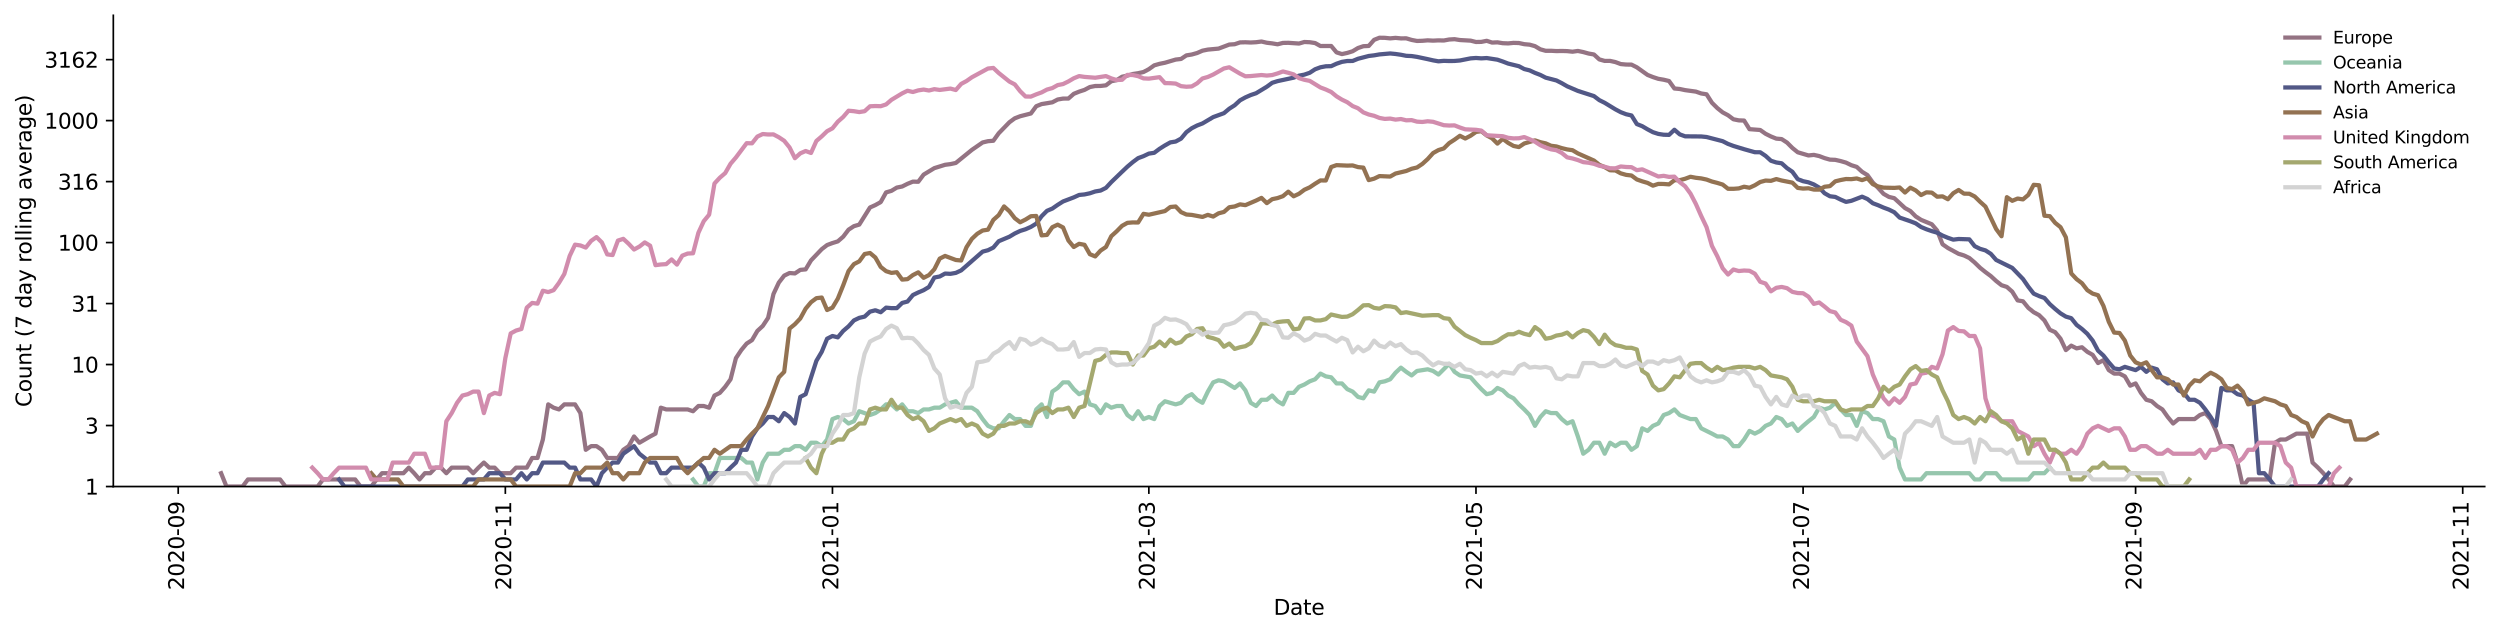<?xml version="1.0" encoding="utf-8" standalone="no"?>
<!DOCTYPE svg PUBLIC "-//W3C//DTD SVG 1.1//EN"
  "http://www.w3.org/Graphics/SVG/1.1/DTD/svg11.dtd">
<svg height="298.621pt" version="1.1" viewBox="0 0 1176.528 298.621" width="1176.528pt" xmlns="http://www.w3.org/2000/svg" xmlns:xlink="http://www.w3.org/1999/xlink">
 <defs>
  <style type="text/css">*{stroke-linecap:butt;stroke-linejoin:round;}</style>
 </defs>
 <g id="figure_1">
  <g id="patch_1">
   <path d="M 0 298.621 
L 1176.528 298.621 
L 1176.528 0 
L 0 0 
z
" style="fill:#ffffff;"/>
  </g>
  <g id="axes_1">
   <g id="patch_2">
    <path d="M 53.328 228.96 
L 1169.328 228.96 
L 1169.328 7.2 
L 53.328 7.2 
z
" style="fill:#ffffff;"/>
   </g>
   <g id="matplotlib.axis_1">
    <g id="xtick_1">
     <g id="line2d_1">
      <defs>
       <path d="M 0 0 
L 0 3.5 
" id="m6c9be929b8" style="stroke:#000000;stroke-width:0.8;"/>
      </defs>
      <g>
       <use style="stroke:#000000;stroke-width:0.8;" x="83.865" xlink:href="#m6c9be929b8" y="228.96"/>
      </g>
     </g>
     <g id="text_1">
      <!-- 2020-09 -->
      <g transform="translate(86.625 277.743)rotate(-90)scale(0.1 -0.1)">
       <defs>
        <path d="M 1228 531 
L 3431 531 
L 3431 0 
L 469 0 
L 469 531 
Q 828 903 1448 1529 
Q 2069 2156 2228 2338 
Q 2531 2678 2651 2914 
Q 2772 3150 2772 3378 
Q 2772 3750 2511 3984 
Q 2250 4219 1831 4219 
Q 1534 4219 1204 4116 
Q 875 4013 500 3803 
L 500 4441 
Q 881 4594 1212 4672 
Q 1544 4750 1819 4750 
Q 2544 4750 2975 4387 
Q 3406 4025 3406 3419 
Q 3406 3131 3298 2873 
Q 3191 2616 2906 2266 
Q 2828 2175 2409 1742 
Q 1991 1309 1228 531 
z
" id="DejaVuSans-32" transform="scale(0.016)"/>
        <path d="M 2034 4250 
Q 1547 4250 1301 3770 
Q 1056 3291 1056 2328 
Q 1056 1369 1301 889 
Q 1547 409 2034 409 
Q 2525 409 2770 889 
Q 3016 1369 3016 2328 
Q 3016 3291 2770 3770 
Q 2525 4250 2034 4250 
z
M 2034 4750 
Q 2819 4750 3233 4129 
Q 3647 3509 3647 2328 
Q 3647 1150 3233 529 
Q 2819 -91 2034 -91 
Q 1250 -91 836 529 
Q 422 1150 422 2328 
Q 422 3509 836 4129 
Q 1250 4750 2034 4750 
z
" id="DejaVuSans-30" transform="scale(0.016)"/>
        <path d="M 313 2009 
L 1997 2009 
L 1997 1497 
L 313 1497 
L 313 2009 
z
" id="DejaVuSans-2d" transform="scale(0.016)"/>
        <path d="M 703 97 
L 703 672 
Q 941 559 1184 500 
Q 1428 441 1663 441 
Q 2288 441 2617 861 
Q 2947 1281 2994 2138 
Q 2813 1869 2534 1725 
Q 2256 1581 1919 1581 
Q 1219 1581 811 2004 
Q 403 2428 403 3163 
Q 403 3881 828 4315 
Q 1253 4750 1959 4750 
Q 2769 4750 3195 4129 
Q 3622 3509 3622 2328 
Q 3622 1225 3098 567 
Q 2575 -91 1691 -91 
Q 1453 -91 1209 -44 
Q 966 3 703 97 
z
M 1959 2075 
Q 2384 2075 2632 2365 
Q 2881 2656 2881 3163 
Q 2881 3666 2632 3958 
Q 2384 4250 1959 4250 
Q 1534 4250 1286 3958 
Q 1038 3666 1038 3163 
Q 1038 2656 1286 2365 
Q 1534 2075 1959 2075 
z
" id="DejaVuSans-39" transform="scale(0.016)"/>
       </defs>
       <use xlink:href="#DejaVuSans-32"/>
       <use x="63.623" xlink:href="#DejaVuSans-30"/>
       <use x="127.246" xlink:href="#DejaVuSans-32"/>
       <use x="190.869" xlink:href="#DejaVuSans-30"/>
       <use x="254.492" xlink:href="#DejaVuSans-2d"/>
       <use x="290.576" xlink:href="#DejaVuSans-30"/>
       <use x="354.199" xlink:href="#DejaVuSans-39"/>
      </g>
     </g>
    </g>
    <g id="xtick_2">
     <g id="line2d_2">
      <g>
       <use style="stroke:#000000;stroke-width:0.8;" x="237.814" xlink:href="#m6c9be929b8" y="228.96"/>
      </g>
     </g>
     <g id="text_2">
      <!-- 2020-11 -->
      <g transform="translate(240.573 277.743)rotate(-90)scale(0.1 -0.1)">
       <defs>
        <path d="M 794 531 
L 1825 531 
L 1825 4091 
L 703 3866 
L 703 4441 
L 1819 4666 
L 2450 4666 
L 2450 531 
L 3481 531 
L 3481 0 
L 794 0 
L 794 531 
z
" id="DejaVuSans-31" transform="scale(0.016)"/>
       </defs>
       <use xlink:href="#DejaVuSans-32"/>
       <use x="63.623" xlink:href="#DejaVuSans-30"/>
       <use x="127.246" xlink:href="#DejaVuSans-32"/>
       <use x="190.869" xlink:href="#DejaVuSans-30"/>
       <use x="254.492" xlink:href="#DejaVuSans-2d"/>
       <use x="290.576" xlink:href="#DejaVuSans-31"/>
       <use x="354.199" xlink:href="#DejaVuSans-31"/>
      </g>
     </g>
    </g>
    <g id="xtick_3">
     <g id="line2d_3">
      <g>
       <use style="stroke:#000000;stroke-width:0.8;" x="391.762" xlink:href="#m6c9be929b8" y="228.96"/>
      </g>
     </g>
     <g id="text_3">
      <!-- 2021-01 -->
      <g transform="translate(394.522 277.743)rotate(-90)scale(0.1 -0.1)">
       <use xlink:href="#DejaVuSans-32"/>
       <use x="63.623" xlink:href="#DejaVuSans-30"/>
       <use x="127.246" xlink:href="#DejaVuSans-32"/>
       <use x="190.869" xlink:href="#DejaVuSans-31"/>
       <use x="254.492" xlink:href="#DejaVuSans-2d"/>
       <use x="290.576" xlink:href="#DejaVuSans-30"/>
       <use x="354.199" xlink:href="#DejaVuSans-31"/>
      </g>
     </g>
    </g>
    <g id="xtick_4">
     <g id="line2d_4">
      <g>
       <use style="stroke:#000000;stroke-width:0.8;" x="540.663" xlink:href="#m6c9be929b8" y="228.96"/>
      </g>
     </g>
     <g id="text_4">
      <!-- 2021-03 -->
      <g transform="translate(543.423 277.743)rotate(-90)scale(0.1 -0.1)">
       <defs>
        <path d="M 2597 2516 
Q 3050 2419 3304 2112 
Q 3559 1806 3559 1356 
Q 3559 666 3084 287 
Q 2609 -91 1734 -91 
Q 1441 -91 1130 -33 
Q 819 25 488 141 
L 488 750 
Q 750 597 1062 519 
Q 1375 441 1716 441 
Q 2309 441 2620 675 
Q 2931 909 2931 1356 
Q 2931 1769 2642 2001 
Q 2353 2234 1838 2234 
L 1294 2234 
L 1294 2753 
L 1863 2753 
Q 2328 2753 2575 2939 
Q 2822 3125 2822 3475 
Q 2822 3834 2567 4026 
Q 2313 4219 1838 4219 
Q 1578 4219 1281 4162 
Q 984 4106 628 3988 
L 628 4550 
Q 988 4650 1302 4700 
Q 1616 4750 1894 4750 
Q 2613 4750 3031 4423 
Q 3450 4097 3450 3541 
Q 3450 3153 3228 2886 
Q 3006 2619 2597 2516 
z
" id="DejaVuSans-33" transform="scale(0.016)"/>
       </defs>
       <use xlink:href="#DejaVuSans-32"/>
       <use x="63.623" xlink:href="#DejaVuSans-30"/>
       <use x="127.246" xlink:href="#DejaVuSans-32"/>
       <use x="190.869" xlink:href="#DejaVuSans-31"/>
       <use x="254.492" xlink:href="#DejaVuSans-2d"/>
       <use x="290.576" xlink:href="#DejaVuSans-30"/>
       <use x="354.199" xlink:href="#DejaVuSans-33"/>
      </g>
     </g>
    </g>
    <g id="xtick_5">
     <g id="line2d_5">
      <g>
       <use style="stroke:#000000;stroke-width:0.8;" x="694.612" xlink:href="#m6c9be929b8" y="228.96"/>
      </g>
     </g>
     <g id="text_5">
      <!-- 2021-05 -->
      <g transform="translate(697.371 277.743)rotate(-90)scale(0.1 -0.1)">
       <defs>
        <path d="M 691 4666 
L 3169 4666 
L 3169 4134 
L 1269 4134 
L 1269 2991 
Q 1406 3038 1543 3061 
Q 1681 3084 1819 3084 
Q 2600 3084 3056 2656 
Q 3513 2228 3513 1497 
Q 3513 744 3044 326 
Q 2575 -91 1722 -91 
Q 1428 -91 1123 -41 
Q 819 9 494 109 
L 494 744 
Q 775 591 1075 516 
Q 1375 441 1709 441 
Q 2250 441 2565 725 
Q 2881 1009 2881 1497 
Q 2881 1984 2565 2268 
Q 2250 2553 1709 2553 
Q 1456 2553 1204 2497 
Q 953 2441 691 2322 
L 691 4666 
z
" id="DejaVuSans-35" transform="scale(0.016)"/>
       </defs>
       <use xlink:href="#DejaVuSans-32"/>
       <use x="63.623" xlink:href="#DejaVuSans-30"/>
       <use x="127.246" xlink:href="#DejaVuSans-32"/>
       <use x="190.869" xlink:href="#DejaVuSans-31"/>
       <use x="254.492" xlink:href="#DejaVuSans-2d"/>
       <use x="290.576" xlink:href="#DejaVuSans-30"/>
       <use x="354.199" xlink:href="#DejaVuSans-35"/>
      </g>
     </g>
    </g>
    <g id="xtick_6">
     <g id="line2d_6">
      <g>
       <use style="stroke:#000000;stroke-width:0.8;" x="848.56" xlink:href="#m6c9be929b8" y="228.96"/>
      </g>
     </g>
     <g id="text_6">
      <!-- 2021-07 -->
      <g transform="translate(851.32 277.743)rotate(-90)scale(0.1 -0.1)">
       <defs>
        <path d="M 525 4666 
L 3525 4666 
L 3525 4397 
L 1831 0 
L 1172 0 
L 2766 4134 
L 525 4134 
L 525 4666 
z
" id="DejaVuSans-37" transform="scale(0.016)"/>
       </defs>
       <use xlink:href="#DejaVuSans-32"/>
       <use x="63.623" xlink:href="#DejaVuSans-30"/>
       <use x="127.246" xlink:href="#DejaVuSans-32"/>
       <use x="190.869" xlink:href="#DejaVuSans-31"/>
       <use x="254.492" xlink:href="#DejaVuSans-2d"/>
       <use x="290.576" xlink:href="#DejaVuSans-30"/>
       <use x="354.199" xlink:href="#DejaVuSans-37"/>
      </g>
     </g>
    </g>
    <g id="xtick_7">
     <g id="line2d_7">
      <g>
       <use style="stroke:#000000;stroke-width:0.8;" x="1005.032" xlink:href="#m6c9be929b8" y="228.96"/>
      </g>
     </g>
     <g id="text_7">
      <!-- 2021-09 -->
      <g transform="translate(1007.792 277.743)rotate(-90)scale(0.1 -0.1)">
       <use xlink:href="#DejaVuSans-32"/>
       <use x="63.623" xlink:href="#DejaVuSans-30"/>
       <use x="127.246" xlink:href="#DejaVuSans-32"/>
       <use x="190.869" xlink:href="#DejaVuSans-31"/>
       <use x="254.492" xlink:href="#DejaVuSans-2d"/>
       <use x="290.576" xlink:href="#DejaVuSans-30"/>
       <use x="354.199" xlink:href="#DejaVuSans-39"/>
      </g>
     </g>
    </g>
    <g id="xtick_8">
     <g id="line2d_8">
      <g>
       <use style="stroke:#000000;stroke-width:0.8;" x="1158.981" xlink:href="#m6c9be929b8" y="228.96"/>
      </g>
     </g>
     <g id="text_8">
      <!-- 2021-11 -->
      <g transform="translate(1161.74 277.743)rotate(-90)scale(0.1 -0.1)">
       <use xlink:href="#DejaVuSans-32"/>
       <use x="63.623" xlink:href="#DejaVuSans-30"/>
       <use x="127.246" xlink:href="#DejaVuSans-32"/>
       <use x="190.869" xlink:href="#DejaVuSans-31"/>
       <use x="254.492" xlink:href="#DejaVuSans-2d"/>
       <use x="290.576" xlink:href="#DejaVuSans-31"/>
       <use x="354.199" xlink:href="#DejaVuSans-31"/>
      </g>
     </g>
    </g>
    <g id="text_9">
     <!-- Date -->
     <g transform="translate(599.377 289.341)scale(0.1 -0.1)">
      <defs>
       <path d="M 1259 4147 
L 1259 519 
L 2022 519 
Q 2988 519 3436 956 
Q 3884 1394 3884 2338 
Q 3884 3275 3436 3711 
Q 2988 4147 2022 4147 
L 1259 4147 
z
M 628 4666 
L 1925 4666 
Q 3281 4666 3915 4102 
Q 4550 3538 4550 2338 
Q 4550 1131 3912 565 
Q 3275 0 1925 0 
L 628 0 
L 628 4666 
z
" id="DejaVuSans-44" transform="scale(0.016)"/>
       <path d="M 2194 1759 
Q 1497 1759 1228 1600 
Q 959 1441 959 1056 
Q 959 750 1161 570 
Q 1363 391 1709 391 
Q 2188 391 2477 730 
Q 2766 1069 2766 1631 
L 2766 1759 
L 2194 1759 
z
M 3341 1997 
L 3341 0 
L 2766 0 
L 2766 531 
Q 2569 213 2275 61 
Q 1981 -91 1556 -91 
Q 1019 -91 701 211 
Q 384 513 384 1019 
Q 384 1609 779 1909 
Q 1175 2209 1959 2209 
L 2766 2209 
L 2766 2266 
Q 2766 2663 2505 2880 
Q 2244 3097 1772 3097 
Q 1472 3097 1187 3025 
Q 903 2953 641 2809 
L 641 3341 
Q 956 3463 1253 3523 
Q 1550 3584 1831 3584 
Q 2591 3584 2966 3190 
Q 3341 2797 3341 1997 
z
" id="DejaVuSans-61" transform="scale(0.016)"/>
       <path d="M 1172 4494 
L 1172 3500 
L 2356 3500 
L 2356 3053 
L 1172 3053 
L 1172 1153 
Q 1172 725 1289 603 
Q 1406 481 1766 481 
L 2356 481 
L 2356 0 
L 1766 0 
Q 1100 0 847 248 
Q 594 497 594 1153 
L 594 3053 
L 172 3053 
L 172 3500 
L 594 3500 
L 594 4494 
L 1172 4494 
z
" id="DejaVuSans-74" transform="scale(0.016)"/>
       <path d="M 3597 1894 
L 3597 1613 
L 953 1613 
Q 991 1019 1311 708 
Q 1631 397 2203 397 
Q 2534 397 2845 478 
Q 3156 559 3463 722 
L 3463 178 
Q 3153 47 2828 -22 
Q 2503 -91 2169 -91 
Q 1331 -91 842 396 
Q 353 884 353 1716 
Q 353 2575 817 3079 
Q 1281 3584 2069 3584 
Q 2775 3584 3186 3129 
Q 3597 2675 3597 1894 
z
M 3022 2063 
Q 3016 2534 2758 2815 
Q 2500 3097 2075 3097 
Q 1594 3097 1305 2825 
Q 1016 2553 972 2059 
L 3022 2063 
z
" id="DejaVuSans-65" transform="scale(0.016)"/>
      </defs>
      <use xlink:href="#DejaVuSans-44"/>
      <use x="77.002" xlink:href="#DejaVuSans-61"/>
      <use x="138.281" xlink:href="#DejaVuSans-74"/>
      <use x="177.49" xlink:href="#DejaVuSans-65"/>
     </g>
    </g>
   </g>
   <g id="matplotlib.axis_2">
    <g id="ytick_1">
     <g id="line2d_9">
      <defs>
       <path d="M 0 0 
L -3.5 0 
" id="m256b26d86d" style="stroke:#000000;stroke-width:0.8;"/>
      </defs>
      <g>
       <use style="stroke:#000000;stroke-width:0.8;" x="53.328" xlink:href="#m256b26d86d" y="228.96"/>
      </g>
     </g>
     <g id="text_10">
      <!-- 1 -->
      <g transform="translate(39.966 232.759)scale(0.1 -0.1)">
       <use xlink:href="#DejaVuSans-31"/>
      </g>
     </g>
    </g>
    <g id="ytick_2">
     <g id="line2d_10">
      <g>
       <use style="stroke:#000000;stroke-width:0.8;" x="53.328" xlink:href="#m256b26d86d" y="200.26"/>
      </g>
     </g>
     <g id="text_11">
      <!-- 3 -->
      <g transform="translate(39.966 204.059)scale(0.1 -0.1)">
       <use xlink:href="#DejaVuSans-33"/>
      </g>
     </g>
    </g>
    <g id="ytick_3">
     <g id="line2d_11">
      <g>
       <use style="stroke:#000000;stroke-width:0.8;" x="53.328" xlink:href="#m256b26d86d" y="171.559"/>
      </g>
     </g>
     <g id="text_12">
      <!-- 10 -->
      <g transform="translate(33.603 175.359)scale(0.1 -0.1)">
       <use xlink:href="#DejaVuSans-31"/>
       <use x="63.623" xlink:href="#DejaVuSans-30"/>
      </g>
     </g>
    </g>
    <g id="ytick_4">
     <g id="line2d_12">
      <g>
       <use style="stroke:#000000;stroke-width:0.8;" x="53.328" xlink:href="#m256b26d86d" y="142.859"/>
      </g>
     </g>
     <g id="text_13">
      <!-- 31 -->
      <g transform="translate(33.603 146.658)scale(0.1 -0.1)">
       <use xlink:href="#DejaVuSans-33"/>
       <use x="63.623" xlink:href="#DejaVuSans-31"/>
      </g>
     </g>
    </g>
    <g id="ytick_5">
     <g id="line2d_13">
      <g>
       <use style="stroke:#000000;stroke-width:0.8;" x="53.328" xlink:href="#m256b26d86d" y="114.159"/>
      </g>
     </g>
     <g id="text_14">
      <!-- 100 -->
      <g transform="translate(27.241 117.958)scale(0.1 -0.1)">
       <use xlink:href="#DejaVuSans-31"/>
       <use x="63.623" xlink:href="#DejaVuSans-30"/>
       <use x="127.246" xlink:href="#DejaVuSans-30"/>
      </g>
     </g>
    </g>
    <g id="ytick_6">
     <g id="line2d_14">
      <g>
       <use style="stroke:#000000;stroke-width:0.8;" x="53.328" xlink:href="#m256b26d86d" y="85.458"/>
      </g>
     </g>
     <g id="text_15">
      <!-- 316 -->
      <g transform="translate(27.241 89.258)scale(0.1 -0.1)">
       <defs>
        <path d="M 2113 2584 
Q 1688 2584 1439 2293 
Q 1191 2003 1191 1497 
Q 1191 994 1439 701 
Q 1688 409 2113 409 
Q 2538 409 2786 701 
Q 3034 994 3034 1497 
Q 3034 2003 2786 2293 
Q 2538 2584 2113 2584 
z
M 3366 4563 
L 3366 3988 
Q 3128 4100 2886 4159 
Q 2644 4219 2406 4219 
Q 1781 4219 1451 3797 
Q 1122 3375 1075 2522 
Q 1259 2794 1537 2939 
Q 1816 3084 2150 3084 
Q 2853 3084 3261 2657 
Q 3669 2231 3669 1497 
Q 3669 778 3244 343 
Q 2819 -91 2113 -91 
Q 1303 -91 875 529 
Q 447 1150 447 2328 
Q 447 3434 972 4092 
Q 1497 4750 2381 4750 
Q 2619 4750 2861 4703 
Q 3103 4656 3366 4563 
z
" id="DejaVuSans-36" transform="scale(0.016)"/>
       </defs>
       <use xlink:href="#DejaVuSans-33"/>
       <use x="63.623" xlink:href="#DejaVuSans-31"/>
       <use x="127.246" xlink:href="#DejaVuSans-36"/>
      </g>
     </g>
    </g>
    <g id="ytick_7">
     <g id="line2d_15">
      <g>
       <use style="stroke:#000000;stroke-width:0.8;" x="53.328" xlink:href="#m256b26d86d" y="56.758"/>
      </g>
     </g>
     <g id="text_16">
      <!-- 1000 -->
      <g transform="translate(20.878 60.557)scale(0.1 -0.1)">
       <use xlink:href="#DejaVuSans-31"/>
       <use x="63.623" xlink:href="#DejaVuSans-30"/>
       <use x="127.246" xlink:href="#DejaVuSans-30"/>
       <use x="190.869" xlink:href="#DejaVuSans-30"/>
      </g>
     </g>
    </g>
    <g id="ytick_8">
     <g id="line2d_16">
      <g>
       <use style="stroke:#000000;stroke-width:0.8;" x="53.328" xlink:href="#m256b26d86d" y="28.058"/>
      </g>
     </g>
     <g id="text_17">
      <!-- 3162 -->
      <g transform="translate(20.878 31.857)scale(0.1 -0.1)">
       <use xlink:href="#DejaVuSans-33"/>
       <use x="63.623" xlink:href="#DejaVuSans-31"/>
       <use x="127.246" xlink:href="#DejaVuSans-36"/>
       <use x="190.869" xlink:href="#DejaVuSans-32"/>
      </g>
     </g>
    </g>
    <g id="text_18">
     <!-- Count (7 day rolling average) -->
     <g transform="translate(14.798 191.548)rotate(-90)scale(0.1 -0.1)">
      <defs>
       <path d="M 4122 4306 
L 4122 3641 
Q 3803 3938 3442 4084 
Q 3081 4231 2675 4231 
Q 1875 4231 1450 3742 
Q 1025 3253 1025 2328 
Q 1025 1406 1450 917 
Q 1875 428 2675 428 
Q 3081 428 3442 575 
Q 3803 722 4122 1019 
L 4122 359 
Q 3791 134 3420 21 
Q 3050 -91 2638 -91 
Q 1578 -91 968 557 
Q 359 1206 359 2328 
Q 359 3453 968 4101 
Q 1578 4750 2638 4750 
Q 3056 4750 3426 4639 
Q 3797 4528 4122 4306 
z
" id="DejaVuSans-43" transform="scale(0.016)"/>
       <path d="M 1959 3097 
Q 1497 3097 1228 2736 
Q 959 2375 959 1747 
Q 959 1119 1226 758 
Q 1494 397 1959 397 
Q 2419 397 2687 759 
Q 2956 1122 2956 1747 
Q 2956 2369 2687 2733 
Q 2419 3097 1959 3097 
z
M 1959 3584 
Q 2709 3584 3137 3096 
Q 3566 2609 3566 1747 
Q 3566 888 3137 398 
Q 2709 -91 1959 -91 
Q 1206 -91 779 398 
Q 353 888 353 1747 
Q 353 2609 779 3096 
Q 1206 3584 1959 3584 
z
" id="DejaVuSans-6f" transform="scale(0.016)"/>
       <path d="M 544 1381 
L 544 3500 
L 1119 3500 
L 1119 1403 
Q 1119 906 1312 657 
Q 1506 409 1894 409 
Q 2359 409 2629 706 
Q 2900 1003 2900 1516 
L 2900 3500 
L 3475 3500 
L 3475 0 
L 2900 0 
L 2900 538 
Q 2691 219 2414 64 
Q 2138 -91 1772 -91 
Q 1169 -91 856 284 
Q 544 659 544 1381 
z
M 1991 3584 
L 1991 3584 
z
" id="DejaVuSans-75" transform="scale(0.016)"/>
       <path d="M 3513 2113 
L 3513 0 
L 2938 0 
L 2938 2094 
Q 2938 2591 2744 2837 
Q 2550 3084 2163 3084 
Q 1697 3084 1428 2787 
Q 1159 2491 1159 1978 
L 1159 0 
L 581 0 
L 581 3500 
L 1159 3500 
L 1159 2956 
Q 1366 3272 1645 3428 
Q 1925 3584 2291 3584 
Q 2894 3584 3203 3211 
Q 3513 2838 3513 2113 
z
" id="DejaVuSans-6e" transform="scale(0.016)"/>
       <path id="DejaVuSans-20" transform="scale(0.016)"/>
       <path d="M 1984 4856 
Q 1566 4138 1362 3434 
Q 1159 2731 1159 2009 
Q 1159 1288 1364 580 
Q 1569 -128 1984 -844 
L 1484 -844 
Q 1016 -109 783 600 
Q 550 1309 550 2009 
Q 550 2706 781 3412 
Q 1013 4119 1484 4856 
L 1984 4856 
z
" id="DejaVuSans-28" transform="scale(0.016)"/>
       <path d="M 2906 2969 
L 2906 4863 
L 3481 4863 
L 3481 0 
L 2906 0 
L 2906 525 
Q 2725 213 2448 61 
Q 2172 -91 1784 -91 
Q 1150 -91 751 415 
Q 353 922 353 1747 
Q 353 2572 751 3078 
Q 1150 3584 1784 3584 
Q 2172 3584 2448 3432 
Q 2725 3281 2906 2969 
z
M 947 1747 
Q 947 1113 1208 752 
Q 1469 391 1925 391 
Q 2381 391 2643 752 
Q 2906 1113 2906 1747 
Q 2906 2381 2643 2742 
Q 2381 3103 1925 3103 
Q 1469 3103 1208 2742 
Q 947 2381 947 1747 
z
" id="DejaVuSans-64" transform="scale(0.016)"/>
       <path d="M 2059 -325 
Q 1816 -950 1584 -1140 
Q 1353 -1331 966 -1331 
L 506 -1331 
L 506 -850 
L 844 -850 
Q 1081 -850 1212 -737 
Q 1344 -625 1503 -206 
L 1606 56 
L 191 3500 
L 800 3500 
L 1894 763 
L 2988 3500 
L 3597 3500 
L 2059 -325 
z
" id="DejaVuSans-79" transform="scale(0.016)"/>
       <path d="M 2631 2963 
Q 2534 3019 2420 3045 
Q 2306 3072 2169 3072 
Q 1681 3072 1420 2755 
Q 1159 2438 1159 1844 
L 1159 0 
L 581 0 
L 581 3500 
L 1159 3500 
L 1159 2956 
Q 1341 3275 1631 3429 
Q 1922 3584 2338 3584 
Q 2397 3584 2469 3576 
Q 2541 3569 2628 3553 
L 2631 2963 
z
" id="DejaVuSans-72" transform="scale(0.016)"/>
       <path d="M 603 4863 
L 1178 4863 
L 1178 0 
L 603 0 
L 603 4863 
z
" id="DejaVuSans-6c" transform="scale(0.016)"/>
       <path d="M 603 3500 
L 1178 3500 
L 1178 0 
L 603 0 
L 603 3500 
z
M 603 4863 
L 1178 4863 
L 1178 4134 
L 603 4134 
L 603 4863 
z
" id="DejaVuSans-69" transform="scale(0.016)"/>
       <path d="M 2906 1791 
Q 2906 2416 2648 2759 
Q 2391 3103 1925 3103 
Q 1463 3103 1205 2759 
Q 947 2416 947 1791 
Q 947 1169 1205 825 
Q 1463 481 1925 481 
Q 2391 481 2648 825 
Q 2906 1169 2906 1791 
z
M 3481 434 
Q 3481 -459 3084 -895 
Q 2688 -1331 1869 -1331 
Q 1566 -1331 1297 -1286 
Q 1028 -1241 775 -1147 
L 775 -588 
Q 1028 -725 1275 -790 
Q 1522 -856 1778 -856 
Q 2344 -856 2625 -561 
Q 2906 -266 2906 331 
L 2906 616 
Q 2728 306 2450 153 
Q 2172 0 1784 0 
Q 1141 0 747 490 
Q 353 981 353 1791 
Q 353 2603 747 3093 
Q 1141 3584 1784 3584 
Q 2172 3584 2450 3431 
Q 2728 3278 2906 2969 
L 2906 3500 
L 3481 3500 
L 3481 434 
z
" id="DejaVuSans-67" transform="scale(0.016)"/>
       <path d="M 191 3500 
L 800 3500 
L 1894 563 
L 2988 3500 
L 3597 3500 
L 2284 0 
L 1503 0 
L 191 3500 
z
" id="DejaVuSans-76" transform="scale(0.016)"/>
       <path d="M 513 4856 
L 1013 4856 
Q 1481 4119 1714 3412 
Q 1947 2706 1947 2009 
Q 1947 1309 1714 600 
Q 1481 -109 1013 -844 
L 513 -844 
Q 928 -128 1133 580 
Q 1338 1288 1338 2009 
Q 1338 2731 1133 3434 
Q 928 4138 513 4856 
z
" id="DejaVuSans-29" transform="scale(0.016)"/>
      </defs>
      <use xlink:href="#DejaVuSans-43"/>
      <use x="69.824" xlink:href="#DejaVuSans-6f"/>
      <use x="131.006" xlink:href="#DejaVuSans-75"/>
      <use x="194.385" xlink:href="#DejaVuSans-6e"/>
      <use x="257.764" xlink:href="#DejaVuSans-74"/>
      <use x="296.973" xlink:href="#DejaVuSans-20"/>
      <use x="328.76" xlink:href="#DejaVuSans-28"/>
      <use x="367.773" xlink:href="#DejaVuSans-37"/>
      <use x="431.396" xlink:href="#DejaVuSans-20"/>
      <use x="463.184" xlink:href="#DejaVuSans-64"/>
      <use x="526.66" xlink:href="#DejaVuSans-61"/>
      <use x="587.939" xlink:href="#DejaVuSans-79"/>
      <use x="647.119" xlink:href="#DejaVuSans-20"/>
      <use x="678.906" xlink:href="#DejaVuSans-72"/>
      <use x="717.77" xlink:href="#DejaVuSans-6f"/>
      <use x="778.951" xlink:href="#DejaVuSans-6c"/>
      <use x="806.734" xlink:href="#DejaVuSans-6c"/>
      <use x="834.518" xlink:href="#DejaVuSans-69"/>
      <use x="862.301" xlink:href="#DejaVuSans-6e"/>
      <use x="925.68" xlink:href="#DejaVuSans-67"/>
      <use x="989.156" xlink:href="#DejaVuSans-20"/>
      <use x="1020.943" xlink:href="#DejaVuSans-61"/>
      <use x="1082.223" xlink:href="#DejaVuSans-76"/>
      <use x="1141.402" xlink:href="#DejaVuSans-65"/>
      <use x="1202.926" xlink:href="#DejaVuSans-72"/>
      <use x="1244.039" xlink:href="#DejaVuSans-61"/>
      <use x="1305.318" xlink:href="#DejaVuSans-67"/>
      <use x="1368.795" xlink:href="#DejaVuSans-65"/>
      <use x="1430.318" xlink:href="#DejaVuSans-29"/>
     </g>
    </g>
   </g>
   <g id="line2d_17">
    <path clip-path="url(#pd1da36e974)" d="M 104.055 222.695 
L 106.579 228.96 
L 114.15 228.96 
L 116.674 225.631 
L 131.817 225.631 
L 134.34 228.96 
L 149.483 228.96 
L 152.007 225.631 
L 167.149 225.631 
L 169.673 228.96 
L 174.72 228.96 
L 177.244 225.631 
L 179.768 222.695 
L 189.863 222.695 
L 192.386 220.069 
L 194.91 222.695 
L 197.434 225.631 
L 199.958 222.695 
L 202.481 222.695 
L 205.005 220.069 
L 207.529 220.069 
L 210.053 222.695 
L 212.576 220.069 
L 220.148 220.069 
L 222.671 222.695 
L 225.195 220.069 
L 227.719 217.693 
L 230.243 220.069 
L 232.766 220.069 
L 235.29 222.695 
L 240.338 222.695 
L 242.861 220.069 
L 247.909 220.069 
L 250.433 215.523 
L 252.956 215.523 
L 255.48 206.841 
L 258.004 190.306 
L 260.528 191.864 
L 263.051 192.681 
L 265.575 190.306 
L 270.623 190.306 
L 273.146 194.401 
L 275.67 211.681 
L 278.194 209.961 
L 280.718 209.961 
L 283.241 211.681 
L 285.765 215.523 
L 290.813 215.523 
L 293.336 211.681 
L 295.86 209.961 
L 298.384 205.416 
L 300.908 208.352 
L 305.955 205.416 
L 308.479 204.068 
L 311.002 191.864 
L 313.526 192.681 
L 323.621 192.681 
L 326.145 193.527 
L 328.669 191.073 
L 331.192 191.073 
L 333.716 191.864 
L 336.24 186.141 
L 338.764 184.894 
L 341.287 182.026 
L 343.811 178.495 
L 346.335 168.544 
L 348.859 164.746 
L 351.382 161.69 
L 353.906 160.066 
L 356.43 155.747 
L 358.954 153.405 
L 361.477 149.587 
L 364.001 138.373 
L 366.525 132.981 
L 369.049 129.718 
L 371.572 128.486 
L 374.096 128.677 
L 376.62 127.012 
L 379.144 126.775 
L 381.667 122.547 
L 386.715 117.265 
L 389.239 115.325 
L 391.762 114.373 
L 394.286 113.595 
L 396.81 111.397 
L 399.334 108.088 
L 401.857 106.441 
L 404.381 105.695 
L 409.429 97.639 
L 411.952 96.508 
L 414.476 95.093 
L 417 90.545 
L 419.524 89.81 
L 422.047 88.276 
L 424.571 87.765 
L 427.095 86.5 
L 429.618 85.476 
L 432.142 85.544 
L 434.666 82.177 
L 439.713 79.124 
L 444.761 77.558 
L 447.285 77.232 
L 449.808 76.688 
L 457.38 70.529 
L 462.427 67.041 
L 464.951 66.446 
L 467.475 66.242 
L 469.998 62.729 
L 475.046 57.528 
L 477.57 55.681 
L 480.093 54.705 
L 485.141 53.411 
L 487.665 49.994 
L 490.188 48.981 
L 495.236 48.15 
L 497.76 46.831 
L 500.283 46.393 
L 502.807 46.379 
L 505.331 44.152 
L 507.855 43.125 
L 510.378 42.302 
L 512.902 40.966 
L 515.426 40.469 
L 517.95 40.45 
L 520.473 40.156 
L 522.997 38.235 
L 525.521 37.731 
L 528.045 36.114 
L 530.568 35.576 
L 533.092 34.833 
L 535.616 34.446 
L 538.14 33.89 
L 540.663 32.556 
L 543.187 30.761 
L 545.711 30.034 
L 548.235 29.528 
L 553.282 28.036 
L 555.806 27.744 
L 558.329 26.065 
L 560.853 25.658 
L 563.377 24.948 
L 565.901 23.851 
L 568.424 23.339 
L 573.472 22.876 
L 578.519 20.97 
L 581.043 20.809 
L 583.567 19.961 
L 586.091 19.893 
L 588.614 20.004 
L 591.138 19.866 
L 593.662 19.543 
L 596.186 20.119 
L 598.709 20.416 
L 601.233 20.845 
L 603.757 20.199 
L 606.281 20.147 
L 611.328 20.491 
L 613.852 19.76 
L 616.376 19.872 
L 618.899 20.263 
L 621.423 21.662 
L 626.471 21.638 
L 628.994 24.652 
L 631.518 25.448 
L 634.042 24.906 
L 636.566 24.119 
L 639.089 22.6 
L 641.613 21.743 
L 644.137 21.625 
L 646.661 18.756 
L 649.184 17.76 
L 651.708 17.804 
L 654.232 18.058 
L 656.756 17.824 
L 659.279 18.066 
L 661.803 18.043 
L 664.327 18.789 
L 666.851 19.275 
L 669.374 19.197 
L 671.898 18.988 
L 674.422 19.128 
L 676.945 19 
L 679.469 19.062 
L 681.993 18.592 
L 684.517 18.441 
L 687.04 18.841 
L 692.088 19.128 
L 694.612 19.761 
L 697.135 19.711 
L 699.659 19.202 
L 702.183 20.038 
L 704.707 19.926 
L 707.23 20.33 
L 709.754 20.428 
L 712.278 20.179 
L 714.802 20.245 
L 717.325 20.79 
L 719.849 21.015 
L 722.373 21.721 
L 724.897 23.21 
L 727.42 23.909 
L 729.944 23.897 
L 732.468 24.041 
L 734.992 23.989 
L 737.515 24.06 
L 740.039 24.328 
L 742.563 23.979 
L 745.087 24.502 
L 747.61 25.198 
L 750.134 25.639 
L 752.658 27.961 
L 755.182 28.665 
L 757.705 28.655 
L 760.229 29.217 
L 762.753 30.15 
L 765.277 30.378 
L 767.8 30.413 
L 770.324 31.686 
L 775.372 35.27 
L 777.895 36.267 
L 780.419 37.095 
L 782.943 37.517 
L 785.467 38.126 
L 787.99 41.647 
L 790.514 41.883 
L 793.038 42.418 
L 798.085 43.109 
L 800.609 43.985 
L 803.133 44.38 
L 805.656 48.352 
L 808.18 50.859 
L 810.704 52.881 
L 813.228 54.234 
L 815.751 56.129 
L 818.275 56.644 
L 820.799 56.74 
L 823.323 60.784 
L 828.37 61.172 
L 830.894 62.952 
L 833.418 64.221 
L 835.941 65.241 
L 838.465 65.457 
L 840.989 67.1 
L 843.513 69.623 
L 846.036 71.661 
L 851.084 73.156 
L 853.608 72.889 
L 856.131 73.446 
L 858.655 74.403 
L 861.179 75.122 
L 863.703 75.226 
L 866.226 75.801 
L 868.75 76.53 
L 871.274 77.748 
L 873.798 78.545 
L 876.321 80.851 
L 878.845 82.405 
L 881.369 85.908 
L 883.893 88.453 
L 886.416 91.217 
L 888.94 92.663 
L 891.464 93.272 
L 896.511 97.916 
L 899.035 99.309 
L 901.559 101.848 
L 904.083 103.464 
L 909.13 105.543 
L 911.654 108.511 
L 914.178 114.955 
L 916.701 116.706 
L 921.749 119.456 
L 924.272 120.216 
L 926.796 121.425 
L 929.32 123.564 
L 931.844 126.018 
L 934.367 128.047 
L 936.891 129.918 
L 939.415 132.234 
L 941.939 134.223 
L 944.462 135.033 
L 946.986 137.269 
L 949.51 141.368 
L 952.034 141.796 
L 954.557 144.895 
L 957.081 146.931 
L 959.605 148.294 
L 962.129 150.796 
L 964.652 155.187 
L 967.176 156.32 
L 969.7 159.402 
L 972.224 164.746 
L 974.747 162.668 
L 977.271 163.947 
L 979.795 163.427 
L 982.319 165.573 
L 984.842 167.014 
L 987.366 170.857 
L 989.89 169.509 
L 992.414 174.186 
L 994.937 175.821 
L 997.461 175.821 
L 999.985 177.122 
L 1002.509 181.49 
L 1005.032 180.451 
L 1007.556 184.894 
L 1010.08 188.136 
L 1012.604 188.839 
L 1015.127 191.073 
L 1017.651 192.681 
L 1020.175 196.249 
L 1022.699 199.305 
L 1025.222 197.227 
L 1032.794 197.227 
L 1035.317 195.308 
L 1037.841 194.401 
L 1040.365 197.227 
L 1042.889 202.789 
L 1045.412 209.961 
L 1050.46 209.961 
L 1052.983 217.693 
L 1055.507 228.96 
L 1058.031 225.631 
L 1068.126 225.631 
L 1070.65 208.352 
L 1073.173 206.841 
L 1075.697 206.841 
L 1080.745 204.068 
L 1085.792 204.068 
L 1088.316 217.693 
L 1090.84 220.069 
L 1093.363 222.695 
L 1095.887 225.631 
L 1098.411 228.96 
L 1103.458 228.96 
L 1105.982 225.631 
L 1105.982 225.631 
" style="fill:none;stroke:#947383;stroke-linecap:square;stroke-width:2;"/>
   </g>
   <g id="line2d_18">
    <path clip-path="url(#pd1da36e974)" d="M 326.145 225.631 
L 328.669 228.96 
L 331.192 228.96 
L 333.716 222.695 
L 336.24 222.695 
L 338.764 215.523 
L 348.859 215.523 
L 351.382 217.693 
L 353.906 217.693 
L 356.43 225.631 
L 358.954 217.693 
L 361.477 213.528 
L 366.525 213.528 
L 369.049 211.681 
L 371.572 211.681 
L 374.096 209.961 
L 376.62 209.961 
L 379.144 211.681 
L 381.667 208.352 
L 384.191 208.352 
L 386.715 209.961 
L 389.239 206.841 
L 391.762 197.227 
L 394.286 196.249 
L 396.81 197.227 
L 399.334 199.305 
L 401.857 198.244 
L 404.381 193.527 
L 409.429 195.308 
L 411.952 194.401 
L 414.476 192.681 
L 417 190.306 
L 419.524 190.306 
L 422.047 192.681 
L 424.571 190.306 
L 427.095 193.527 
L 429.618 193.527 
L 432.142 194.401 
L 434.666 192.681 
L 437.19 192.681 
L 439.713 191.864 
L 442.237 191.864 
L 444.761 190.306 
L 449.808 188.839 
L 452.332 191.864 
L 457.38 191.864 
L 459.903 193.527 
L 462.427 197.227 
L 464.951 200.413 
L 467.475 201.573 
L 469.998 201.573 
L 472.522 198.244 
L 475.046 195.308 
L 477.57 197.227 
L 480.093 197.227 
L 482.617 200.413 
L 485.141 200.413 
L 487.665 192.681 
L 490.188 190.306 
L 492.712 196.249 
L 495.236 184.294 
L 497.76 182.574 
L 500.283 179.947 
L 502.807 179.947 
L 505.331 183.134 
L 507.855 185.51 
L 510.378 184.294 
L 512.902 190.306 
L 515.426 191.073 
L 517.95 194.401 
L 520.473 190.306 
L 522.997 191.864 
L 525.521 191.073 
L 528.045 191.073 
L 530.568 195.308 
L 533.092 197.227 
L 535.616 193.527 
L 538.14 197.227 
L 540.663 196.249 
L 543.187 197.227 
L 545.711 191.073 
L 548.235 188.839 
L 553.282 190.306 
L 555.806 189.561 
L 558.329 186.789 
L 560.853 185.51 
L 563.377 188.136 
L 565.901 189.561 
L 568.424 184.294 
L 570.948 179.947 
L 573.472 178.969 
L 575.996 179.454 
L 581.043 182.574 
L 583.567 180.451 
L 586.091 183.707 
L 588.614 189.561 
L 591.138 191.073 
L 593.662 188.136 
L 596.186 188.136 
L 598.709 186.141 
L 601.233 188.839 
L 603.757 190.306 
L 606.281 184.894 
L 608.804 184.894 
L 611.328 182.026 
L 613.852 180.965 
L 616.376 179.454 
L 618.899 178.495 
L 621.423 175.821 
L 623.947 177.122 
L 626.471 177.571 
L 628.994 180.451 
L 631.518 180.451 
L 634.042 183.134 
L 636.566 184.294 
L 639.089 186.789 
L 641.613 187.453 
L 644.137 183.707 
L 646.661 184.294 
L 649.184 179.947 
L 651.708 179.454 
L 654.232 178.495 
L 656.756 175.402 
L 659.279 173.026 
L 661.803 174.99 
L 664.327 176.681 
L 666.851 174.585 
L 671.898 173.793 
L 674.422 174.585 
L 676.945 176.247 
L 681.993 171.206 
L 684.517 174.99 
L 687.04 176.681 
L 692.088 177.571 
L 694.612 180.451 
L 697.135 183.134 
L 699.659 185.51 
L 702.183 184.894 
L 704.707 182.574 
L 707.23 183.707 
L 709.754 186.141 
L 712.278 187.453 
L 714.802 190.306 
L 717.325 192.681 
L 719.849 195.308 
L 722.373 200.413 
L 724.897 196.249 
L 727.42 193.527 
L 729.944 194.401 
L 732.468 194.401 
L 734.992 197.227 
L 737.515 199.305 
L 740.039 198.244 
L 742.563 205.416 
L 745.087 213.528 
L 747.61 211.681 
L 750.134 208.352 
L 752.658 208.352 
L 755.182 213.528 
L 757.705 208.352 
L 760.229 209.961 
L 762.753 208.352 
L 765.277 208.352 
L 767.8 211.681 
L 770.324 209.961 
L 772.848 201.573 
L 775.372 202.789 
L 777.895 200.413 
L 780.419 199.305 
L 782.943 195.308 
L 785.467 194.401 
L 787.99 192.681 
L 790.514 195.308 
L 795.562 197.227 
L 798.085 197.227 
L 800.609 201.573 
L 805.656 204.068 
L 808.18 205.416 
L 810.704 205.416 
L 813.228 206.841 
L 815.751 209.961 
L 818.275 209.961 
L 820.799 206.841 
L 823.323 202.789 
L 825.846 204.068 
L 828.37 202.789 
L 830.894 200.413 
L 833.418 199.305 
L 835.941 196.249 
L 838.465 197.227 
L 840.989 200.413 
L 843.513 199.305 
L 846.036 202.789 
L 848.56 200.413 
L 851.084 198.244 
L 853.608 196.249 
L 856.131 191.864 
L 858.655 192.681 
L 861.179 191.864 
L 863.703 189.561 
L 866.226 192.681 
L 868.75 195.308 
L 871.274 195.308 
L 873.798 200.413 
L 876.321 193.527 
L 878.845 194.401 
L 881.369 197.227 
L 883.893 197.227 
L 886.416 198.244 
L 888.94 205.416 
L 891.464 206.841 
L 893.988 220.069 
L 896.511 225.631 
L 904.083 225.631 
L 906.606 222.695 
L 926.796 222.695 
L 929.32 225.631 
L 931.844 225.631 
L 934.367 222.695 
L 939.415 222.695 
L 941.939 225.631 
L 954.557 225.631 
L 957.081 222.695 
L 962.129 222.695 
L 964.652 220.069 
L 964.652 220.069 
" style="fill:none;stroke:#96c6ad;stroke-linecap:square;stroke-width:2;"/>
   </g>
   <g id="line2d_19">
    <path clip-path="url(#pd1da36e974)" d="M 159.578 225.631 
L 162.102 228.96 
L 217.624 228.96 
L 220.148 225.631 
L 227.719 225.631 
L 230.243 222.695 
L 235.29 222.695 
L 237.814 225.631 
L 242.861 225.631 
L 245.385 222.695 
L 247.909 225.631 
L 250.433 222.695 
L 252.956 222.695 
L 255.48 217.693 
L 265.575 217.693 
L 268.099 220.069 
L 270.623 220.069 
L 273.146 225.631 
L 278.194 225.631 
L 280.718 228.96 
L 283.241 222.695 
L 285.765 220.069 
L 288.289 217.693 
L 290.813 217.693 
L 293.336 213.528 
L 298.384 209.961 
L 300.908 213.528 
L 303.431 215.523 
L 305.955 217.693 
L 308.479 217.693 
L 311.002 222.695 
L 313.526 222.695 
L 316.05 220.069 
L 326.145 220.069 
L 328.669 217.693 
L 331.192 220.069 
L 333.716 225.631 
L 336.24 222.695 
L 341.287 222.695 
L 343.811 220.069 
L 346.335 217.693 
L 348.859 211.681 
L 351.382 211.681 
L 353.906 205.416 
L 356.43 201.573 
L 358.954 199.305 
L 361.477 196.249 
L 364.001 196.249 
L 366.525 198.244 
L 369.049 194.401 
L 371.572 196.249 
L 374.096 199.305 
L 376.62 186.789 
L 379.144 185.51 
L 384.191 169.839 
L 386.715 165.573 
L 389.239 159.402 
L 391.762 158.123 
L 394.286 158.754 
L 396.81 155.747 
L 399.334 153.578 
L 401.857 150.796 
L 404.381 149.587 
L 406.905 149.004 
L 409.429 146.667 
L 411.952 146.02 
L 414.476 146.931 
L 417 144.773 
L 419.524 145.017 
L 422.047 145.017 
L 424.571 142.563 
L 427.095 141.904 
L 429.618 138.848 
L 432.142 137.632 
L 434.666 136.56 
L 437.19 135.033 
L 439.713 130.598 
L 442.237 130.12 
L 444.761 128.74 
L 447.285 128.869 
L 449.808 128.423 
L 452.332 127.252 
L 462.427 118.421 
L 464.951 117.753 
L 467.475 116.51 
L 469.998 113.526 
L 475.046 111.397 
L 477.57 109.882 
L 480.093 108.682 
L 482.617 107.894 
L 485.141 106.783 
L 487.665 105.242 
L 490.188 101.762 
L 492.712 99.23 
L 495.236 98.158 
L 497.76 96.403 
L 500.283 94.813 
L 505.331 92.89 
L 507.855 91.748 
L 510.378 91.503 
L 512.902 90.963 
L 515.426 90.107 
L 517.95 89.677 
L 520.473 88.415 
L 522.997 85.691 
L 528.045 80.823 
L 530.568 78.435 
L 533.092 76.303 
L 535.616 74.425 
L 538.14 73.488 
L 540.663 72.291 
L 543.187 71.909 
L 545.711 70.02 
L 548.235 68.429 
L 550.758 67.014 
L 553.282 66.604 
L 555.806 65.241 
L 558.329 62.219 
L 560.853 60.349 
L 563.377 59.054 
L 565.901 58.093 
L 570.948 55.105 
L 575.996 53.259 
L 578.519 51.153 
L 581.043 49.545 
L 583.567 47.227 
L 586.091 45.835 
L 588.614 44.725 
L 591.138 43.874 
L 596.186 40.81 
L 598.709 38.968 
L 601.233 38.178 
L 606.281 37.091 
L 608.804 36.551 
L 611.328 35.606 
L 613.852 35.118 
L 616.376 34.25 
L 618.899 32.602 
L 621.423 31.666 
L 623.947 31.194 
L 626.471 31.132 
L 628.994 29.979 
L 631.518 29.115 
L 634.042 28.707 
L 636.566 28.69 
L 639.089 27.661 
L 644.137 26.346 
L 646.661 26.043 
L 649.184 25.604 
L 654.232 25.159 
L 656.756 25.404 
L 659.279 25.773 
L 661.803 26.267 
L 664.327 26.382 
L 666.851 26.763 
L 671.898 27.834 
L 674.422 28.407 
L 676.945 28.858 
L 679.469 28.633 
L 681.993 28.716 
L 684.517 28.685 
L 687.04 28.465 
L 692.088 27.468 
L 694.612 27.281 
L 697.135 27.467 
L 699.659 27.312 
L 704.707 28.094 
L 707.23 28.95 
L 709.754 29.923 
L 714.802 31.156 
L 717.325 32.493 
L 719.849 33.121 
L 722.373 34.294 
L 724.897 35.261 
L 727.42 36.546 
L 732.468 37.862 
L 734.992 39.146 
L 737.515 40.606 
L 742.563 42.785 
L 750.134 45.222 
L 752.658 47.125 
L 755.182 48.383 
L 760.229 51.456 
L 762.753 52.796 
L 765.277 53.762 
L 767.8 54.34 
L 770.324 58.388 
L 772.848 59.385 
L 775.372 60.877 
L 777.895 62.21 
L 780.419 63.021 
L 782.943 63.408 
L 785.467 63.473 
L 787.99 61.062 
L 790.514 63.241 
L 793.038 64.154 
L 800.609 64.221 
L 803.133 64.477 
L 810.704 66.446 
L 813.228 67.734 
L 815.751 68.675 
L 820.799 70.221 
L 825.846 71.636 
L 828.37 71.648 
L 830.894 73.349 
L 833.418 75.648 
L 835.941 76.459 
L 838.465 76.847 
L 840.989 79.124 
L 843.513 80.841 
L 846.036 84.31 
L 848.56 85.274 
L 851.084 85.805 
L 853.608 86.795 
L 856.131 88.289 
L 858.655 90.935 
L 861.179 92.364 
L 863.703 92.678 
L 866.226 93.927 
L 868.75 95.01 
L 871.274 94.503 
L 876.321 92.558 
L 878.845 93.66 
L 881.369 95.646 
L 883.893 96.596 
L 886.416 97.694 
L 888.94 98.631 
L 891.464 99.885 
L 893.988 102.398 
L 899.035 104.122 
L 901.559 105.118 
L 904.083 106.836 
L 906.606 107.894 
L 909.13 108.768 
L 911.654 109.495 
L 914.178 110.861 
L 916.701 111.913 
L 919.225 112.773 
L 921.749 112.472 
L 926.796 112.639 
L 929.32 115.853 
L 931.844 117.104 
L 934.367 117.836 
L 936.891 119.456 
L 939.415 122.348 
L 946.986 126.076 
L 952.034 131.296 
L 954.557 134.951 
L 957.081 138.186 
L 959.605 139.332 
L 962.129 140.228 
L 964.652 143.126 
L 967.176 145.389 
L 969.7 147.467 
L 972.224 149.004 
L 974.747 149.735 
L 977.271 152.895 
L 979.795 154.82 
L 982.319 157.105 
L 984.842 160.292 
L 987.366 165.019 
L 989.89 167.313 
L 992.414 170.513 
L 994.937 173.407 
L 997.461 173.793 
L 999.985 172.651 
L 1005.032 174.186 
L 1007.556 172.651 
L 1010.08 174.99 
L 1012.604 173.026 
L 1015.127 173.793 
L 1017.651 178.495 
L 1020.175 180.451 
L 1022.699 179.947 
L 1025.222 183.707 
L 1027.746 184.894 
L 1030.27 188.136 
L 1032.794 188.136 
L 1035.317 189.561 
L 1037.841 192.681 
L 1040.365 196.249 
L 1042.889 200.413 
L 1045.412 182.574 
L 1047.936 183.707 
L 1050.46 183.707 
L 1052.983 185.51 
L 1055.507 186.141 
L 1058.031 188.136 
L 1060.555 189.561 
L 1063.078 222.695 
L 1065.602 222.695 
L 1068.126 225.631 
L 1070.65 228.96 
L 1090.84 228.96 
L 1093.363 225.631 
L 1095.887 222.695 
L 1095.887 222.695 
" style="fill:none;stroke:#525886;stroke-linecap:square;stroke-width:2;"/>
   </g>
   <g id="line2d_20">
    <path clip-path="url(#pd1da36e974)" d="M 174.72 222.695 
L 177.244 225.631 
L 187.339 225.631 
L 189.863 228.96 
L 222.671 228.96 
L 225.195 225.631 
L 240.338 225.631 
L 242.861 228.96 
L 268.099 228.96 
L 270.623 222.695 
L 273.146 222.695 
L 275.67 220.069 
L 283.241 220.069 
L 285.765 217.693 
L 288.289 222.695 
L 290.813 222.695 
L 293.336 225.631 
L 295.86 222.695 
L 300.908 222.695 
L 303.431 217.693 
L 305.955 215.523 
L 318.574 215.523 
L 321.097 220.069 
L 323.621 222.695 
L 326.145 220.069 
L 328.669 217.693 
L 331.192 215.523 
L 333.716 215.523 
L 336.24 211.681 
L 338.764 213.528 
L 343.811 209.961 
L 348.859 209.961 
L 351.382 206.841 
L 353.906 204.068 
L 356.43 201.573 
L 361.477 191.073 
L 366.525 177.571 
L 369.049 174.99 
L 371.572 154.639 
L 374.096 152.56 
L 376.62 149.884 
L 379.144 145.264 
L 381.667 142.232 
L 384.191 140.33 
L 386.715 140.026 
L 389.239 145.892 
L 391.762 144.773 
L 394.286 140.534 
L 396.81 134.303 
L 399.334 127.555 
L 401.857 124.302 
L 404.381 122.999 
L 406.905 119.544 
L 409.429 119.062 
L 411.952 121.188 
L 414.476 125.62 
L 417 127.616 
L 419.524 128.423 
L 422.047 128.109 
L 424.571 131.581 
L 427.095 131.367 
L 429.618 129.454 
L 432.142 128.172 
L 434.666 130.736 
L 437.19 129.454 
L 439.713 126.716 
L 442.237 121.713 
L 444.761 120.444 
L 449.808 122.348 
L 452.332 122.596 
L 454.856 116.315 
L 457.38 112.406 
L 459.903 110.033 
L 462.427 108.482 
L 464.951 108.088 
L 467.475 103.488 
L 469.998 101.247 
L 472.522 97.148 
L 475.046 99.427 
L 477.57 102.688 
L 480.093 104.603 
L 482.617 103.326 
L 485.141 101.762 
L 487.665 101.632 
L 490.188 110.768 
L 492.712 110.551 
L 495.236 106.916 
L 497.76 105.72 
L 500.283 107.05 
L 502.807 113.181 
L 505.331 116.237 
L 507.855 114.735 
L 510.378 115.214 
L 512.902 119.633 
L 515.426 120.674 
L 517.95 117.919 
L 520.473 116.237 
L 522.997 111.144 
L 525.521 108.854 
L 528.045 106.285 
L 530.568 104.872 
L 533.092 104.676 
L 535.616 104.7 
L 538.14 100.639 
L 540.663 101.057 
L 548.235 99.329 
L 550.758 97.419 
L 553.282 97.184 
L 555.806 99.825 
L 558.329 100.952 
L 560.853 101.141 
L 565.901 102.089 
L 568.424 101.12 
L 570.948 101.914 
L 573.472 100.392 
L 575.996 99.744 
L 578.519 97.529 
L 581.043 97.166 
L 583.567 96.177 
L 586.091 96.543 
L 591.138 94.374 
L 593.662 93.133 
L 596.186 95.595 
L 598.709 93.738 
L 601.233 93.21 
L 603.757 92.32 
L 606.281 90.216 
L 608.804 92.364 
L 611.328 91.189 
L 613.852 89.306 
L 616.376 88.163 
L 618.899 86.465 
L 621.423 84.908 
L 623.947 84.93 
L 626.471 78.597 
L 628.994 77.715 
L 634.042 77.938 
L 636.566 77.864 
L 639.089 78.631 
L 641.613 78.889 
L 644.137 84.754 
L 646.661 84.085 
L 649.184 82.868 
L 654.232 83.092 
L 656.756 81.669 
L 661.803 80.461 
L 664.327 79.423 
L 666.851 78.82 
L 669.374 77.143 
L 671.898 74.848 
L 674.422 72.046 
L 676.945 70.634 
L 679.469 69.845 
L 681.993 67.355 
L 684.517 65.726 
L 687.04 63.906 
L 689.564 65.186 
L 692.088 63.868 
L 694.612 62.095 
L 697.135 61.731 
L 699.659 63.736 
L 702.183 65.081 
L 704.707 67.579 
L 707.23 65.331 
L 709.754 67.252 
L 712.278 68.681 
L 714.802 69.209 
L 717.325 67.524 
L 722.373 66.055 
L 724.897 66.912 
L 727.42 67.47 
L 729.944 68.6 
L 732.468 68.923 
L 734.992 69.713 
L 737.515 70.319 
L 740.039 70.69 
L 742.563 72.192 
L 750.134 75.557 
L 752.658 77.566 
L 755.182 78.64 
L 757.705 80.131 
L 760.229 80.213 
L 762.753 81.582 
L 765.277 82.296 
L 767.8 82.595 
L 770.324 84.461 
L 772.848 85.342 
L 775.372 86.081 
L 777.895 87.372 
L 780.419 86.547 
L 782.943 86.582 
L 785.467 86.772 
L 787.99 84.809 
L 790.514 84.798 
L 793.038 84.127 
L 795.562 83.185 
L 798.085 83.672 
L 800.609 83.957 
L 803.133 84.504 
L 805.656 85.431 
L 808.18 86.081 
L 810.704 86.855 
L 813.228 88.837 
L 815.751 88.863 
L 818.275 88.67 
L 820.799 87.876 
L 823.323 88.352 
L 825.846 87.191 
L 828.37 85.657 
L 830.894 84.974 
L 833.418 85.107 
L 835.941 84.267 
L 838.465 84.952 
L 843.513 85.954 
L 846.036 88.428 
L 848.56 88.747 
L 851.084 88.606 
L 853.608 89.214 
L 856.131 89.24 
L 858.655 87.888 
L 861.179 87.592 
L 863.703 85.342 
L 866.226 84.722 
L 868.75 84.245 
L 871.274 84.31 
L 873.798 83.989 
L 876.321 84.765 
L 878.845 83.872 
L 881.369 86.677 
L 883.893 87.752 
L 886.416 88.302 
L 891.464 88.428 
L 893.988 88.226 
L 896.511 90.601 
L 899.035 88.327 
L 901.559 89.623 
L 904.083 91.791 
L 906.606 90.518 
L 909.13 90.656 
L 911.654 92.573 
L 914.178 92.409 
L 916.701 93.754 
L 919.225 90.935 
L 921.749 89.411 
L 924.272 91.132 
L 926.796 91.175 
L 929.32 92.468 
L 931.844 94.944 
L 934.367 97.22 
L 939.415 107.783 
L 941.939 111.175 
L 944.462 92.799 
L 946.986 94.503 
L 949.51 93.442 
L 952.034 93.833 
L 954.557 91.704 
L 957.081 86.974 
L 959.605 87.179 
L 962.129 101.524 
L 964.652 101.74 
L 967.176 104.872 
L 969.7 106.916 
L 972.224 111.686 
L 974.747 128.677 
L 977.271 131.367 
L 979.795 133.285 
L 982.319 136.56 
L 984.842 138.186 
L 987.366 138.944 
L 989.89 143.936 
L 992.414 151.423 
L 994.937 156.514 
L 997.461 156.709 
L 999.985 160.292 
L 1002.509 167.313 
L 1005.032 170.513 
L 1007.556 171.559 
L 1010.08 170.513 
L 1012.604 174.186 
L 1015.127 177.571 
L 1017.651 177.571 
L 1020.175 178.495 
L 1022.699 180.965 
L 1025.222 180.965 
L 1027.746 186.141 
L 1030.27 181.49 
L 1032.794 178.969 
L 1035.317 179.454 
L 1037.841 177.122 
L 1040.365 175.402 
L 1042.889 176.681 
L 1045.412 178.495 
L 1047.936 182.574 
L 1050.46 183.134 
L 1052.983 181.49 
L 1055.507 184.294 
L 1058.031 190.306 
L 1063.078 188.839 
L 1065.602 187.453 
L 1070.65 188.839 
L 1073.173 190.306 
L 1075.697 191.073 
L 1078.221 195.308 
L 1080.745 196.249 
L 1083.268 198.244 
L 1085.792 199.305 
L 1088.316 205.416 
L 1090.84 200.413 
L 1093.363 197.227 
L 1095.887 195.308 
L 1103.458 198.244 
L 1105.982 198.244 
L 1108.506 206.841 
L 1113.553 206.841 
L 1118.601 204.068 
L 1118.601 204.068 
" style="fill:none;stroke:#937252;stroke-linecap:square;stroke-width:2;"/>
   </g>
   <g id="line2d_21">
    <path clip-path="url(#pd1da36e974)" d="M 146.959 220.069 
L 149.483 222.695 
L 152.007 225.631 
L 154.53 225.631 
L 157.054 222.695 
L 159.578 220.069 
L 172.197 220.069 
L 174.72 225.631 
L 182.291 225.631 
L 184.815 217.693 
L 192.386 217.693 
L 194.91 213.528 
L 199.958 213.528 
L 202.481 220.069 
L 207.529 220.069 
L 210.053 198.244 
L 212.576 194.401 
L 215.1 189.561 
L 217.624 186.141 
L 220.148 185.51 
L 222.671 184.294 
L 225.195 184.294 
L 227.719 194.401 
L 230.243 186.141 
L 232.766 184.894 
L 235.29 185.51 
L 237.814 168.544 
L 240.338 156.907 
L 242.861 155.559 
L 245.385 154.82 
L 247.909 144.773 
L 250.433 142.563 
L 252.956 142.9 
L 255.48 136.823 
L 258.004 137.45 
L 260.528 136.56 
L 263.051 133.133 
L 265.575 128.933 
L 268.099 120.444 
L 270.623 115.139 
L 273.146 115.513 
L 275.67 116.51 
L 278.194 113.353 
L 280.718 111.589 
L 283.241 114.088 
L 285.765 119.721 
L 288.289 120.035 
L 290.813 113.215 
L 293.336 112.406 
L 295.86 114.735 
L 298.384 117.427 
L 300.908 116.045 
L 303.431 114.088 
L 305.955 115.626 
L 308.479 124.788 
L 311.002 124.463 
L 313.526 124.302 
L 316.05 122.102 
L 318.574 124.517 
L 321.097 120.307 
L 323.621 119.324 
L 326.145 119.193 
L 328.669 109.554 
L 331.192 104.099 
L 333.716 101.036 
L 336.24 86.348 
L 338.764 83.631 
L 341.287 81.457 
L 343.811 77.055 
L 346.335 74.102 
L 351.382 67.382 
L 353.906 67.448 
L 356.43 64.264 
L 358.954 63.076 
L 361.477 63.292 
L 364.001 63.25 
L 366.525 64.584 
L 369.049 66.262 
L 371.572 69.386 
L 374.096 74.447 
L 376.62 72.172 
L 379.144 71.066 
L 381.667 71.987 
L 384.191 66.351 
L 386.715 64.178 
L 389.239 61.744 
L 391.762 60.39 
L 394.286 57.269 
L 396.81 55.042 
L 399.334 52.109 
L 401.857 52.329 
L 404.381 52.747 
L 406.905 52.332 
L 409.429 50.019 
L 411.952 49.902 
L 414.476 49.978 
L 417 49.145 
L 419.524 46.98 
L 424.571 43.934 
L 427.095 42.702 
L 429.618 43.299 
L 432.142 42.534 
L 434.666 42.149 
L 437.19 42.591 
L 439.713 41.959 
L 442.237 42.326 
L 447.285 41.685 
L 449.808 42.36 
L 452.332 39.488 
L 454.856 38.132 
L 457.38 36.364 
L 464.951 32.247 
L 467.475 31.969 
L 469.998 34.343 
L 475.046 38.397 
L 477.57 39.715 
L 480.093 42.924 
L 482.617 45.411 
L 485.141 45.461 
L 487.665 44.402 
L 490.188 43.486 
L 492.712 42.151 
L 495.236 41.445 
L 497.76 40.05 
L 500.283 39.555 
L 502.807 38.319 
L 505.331 36.842 
L 507.855 35.807 
L 510.378 36.187 
L 515.426 36.582 
L 520.473 35.808 
L 522.997 36.896 
L 525.521 37.668 
L 528.045 37.55 
L 530.568 35.243 
L 533.092 35.31 
L 535.616 35.84 
L 538.14 36.89 
L 540.663 37.009 
L 545.711 36.311 
L 548.235 39.115 
L 550.758 39.153 
L 553.282 39.335 
L 555.806 40.543 
L 558.329 40.819 
L 560.853 40.679 
L 563.377 39.203 
L 565.901 36.933 
L 568.424 36.211 
L 570.948 35.072 
L 575.996 32.224 
L 578.519 31.663 
L 583.567 34.661 
L 586.091 35.9 
L 588.614 35.793 
L 593.662 35.306 
L 596.186 35.565 
L 598.709 35.312 
L 601.233 34.558 
L 603.757 33.634 
L 606.281 34.257 
L 608.804 35.013 
L 611.328 36.781 
L 613.852 37.552 
L 616.376 38.063 
L 621.423 41.164 
L 623.947 42.117 
L 626.471 43.278 
L 628.994 45.344 
L 631.518 46.884 
L 634.042 48.102 
L 636.566 49.913 
L 639.089 50.954 
L 641.613 52.89 
L 644.137 53.885 
L 646.661 54.499 
L 649.184 55.498 
L 651.708 55.963 
L 654.232 55.804 
L 656.756 56.289 
L 659.279 56.014 
L 661.803 56.623 
L 664.327 56.524 
L 666.851 57.247 
L 669.374 57.4 
L 671.898 57.073 
L 674.422 57.32 
L 679.469 58.914 
L 681.993 59.078 
L 684.517 59.004 
L 687.04 60.01 
L 689.564 60.864 
L 694.612 61.083 
L 697.135 61.455 
L 699.659 63.656 
L 704.707 63.963 
L 707.23 64.101 
L 709.754 64.854 
L 712.278 65.131 
L 714.802 65.066 
L 717.325 64.501 
L 719.849 65.523 
L 722.373 66.694 
L 724.897 68.327 
L 727.42 69.427 
L 729.944 70.276 
L 732.468 70.702 
L 734.992 71.987 
L 737.515 74.045 
L 740.039 74.577 
L 742.563 75.324 
L 745.087 76.303 
L 747.61 76.585 
L 750.134 77.103 
L 752.658 78.022 
L 755.182 78.486 
L 757.705 79.185 
L 760.229 79.22 
L 762.753 78.341 
L 765.277 78.588 
L 767.8 78.674 
L 770.324 80.086 
L 772.848 79.689 
L 780.419 83.062 
L 782.943 82.746 
L 785.467 83.246 
L 787.99 83.133 
L 790.514 85.714 
L 793.038 87.678 
L 795.562 91.118 
L 798.085 95.97 
L 800.609 101.653 
L 803.133 106.943 
L 805.656 115.701 
L 808.18 120.582 
L 810.704 126.249 
L 813.228 129.192 
L 815.751 126.834 
L 818.275 127.555 
L 820.799 127.312 
L 823.323 127.433 
L 825.846 128.804 
L 828.37 132.605 
L 830.894 133.439 
L 833.418 137.09 
L 835.941 135.448 
L 838.465 135.033 
L 840.989 135.615 
L 843.513 137.359 
L 846.036 137.907 
L 848.56 138 
L 851.084 139.627 
L 853.608 143.013 
L 856.131 142.342 
L 858.655 144.291 
L 861.179 146.406 
L 863.703 147.064 
L 866.226 150.488 
L 868.75 151.582 
L 871.274 153.234 
L 873.798 160.749 
L 878.845 167.615 
L 881.369 176.247 
L 883.893 182.026 
L 886.416 187.453 
L 888.94 190.306 
L 891.464 187.453 
L 893.988 189.561 
L 896.511 186.789 
L 899.035 180.965 
L 901.559 180.451 
L 904.083 175.821 
L 906.606 175.402 
L 909.13 172.651 
L 911.654 173.407 
L 914.178 166.719 
L 916.701 155.559 
L 919.225 153.926 
L 921.749 155.747 
L 924.272 155.936 
L 926.796 158.123 
L 929.32 158.123 
L 931.844 163.947 
L 934.367 187.453 
L 936.891 195.308 
L 939.415 196.249 
L 941.939 198.244 
L 946.986 198.244 
L 949.51 202.789 
L 954.557 205.416 
L 957.081 209.961 
L 959.605 208.352 
L 962.129 213.528 
L 964.652 217.693 
L 967.176 211.681 
L 969.7 213.528 
L 972.224 213.528 
L 974.747 211.681 
L 977.271 213.528 
L 979.795 209.961 
L 982.319 204.068 
L 984.842 201.573 
L 987.366 200.413 
L 992.414 202.789 
L 994.937 201.573 
L 997.461 201.573 
L 999.985 205.416 
L 1002.509 211.681 
L 1005.032 211.681 
L 1007.556 209.961 
L 1010.08 209.961 
L 1015.127 213.528 
L 1017.651 213.528 
L 1020.175 211.681 
L 1022.699 213.528 
L 1032.794 213.528 
L 1035.317 211.681 
L 1037.841 215.523 
L 1040.365 211.681 
L 1042.889 211.681 
L 1045.412 209.961 
L 1047.936 209.961 
L 1050.46 211.681 
L 1052.983 217.693 
L 1055.507 215.523 
L 1058.031 211.681 
L 1060.555 211.681 
L 1063.078 208.352 
L 1070.65 208.352 
L 1073.173 209.961 
L 1075.697 217.693 
L 1078.221 220.069 
L 1080.745 228.96 
L 1095.887 228.96 
L 1098.411 222.695 
L 1100.935 220.069 
L 1100.935 220.069 
" style="fill:none;stroke:#d18cad;stroke-linecap:square;stroke-width:2;"/>
   </g>
   <g id="line2d_22">
    <path clip-path="url(#pd1da36e974)" d="M 379.144 215.523 
L 381.667 220.069 
L 384.191 222.695 
L 386.715 213.528 
L 389.239 208.352 
L 391.762 208.352 
L 394.286 206.841 
L 396.81 206.841 
L 399.334 202.789 
L 401.857 201.573 
L 404.381 199.305 
L 406.905 199.305 
L 409.429 192.681 
L 411.952 191.864 
L 414.476 192.681 
L 417 192.681 
L 419.524 188.136 
L 422.047 191.864 
L 424.571 191.864 
L 427.095 195.308 
L 429.618 197.227 
L 432.142 196.249 
L 434.666 198.244 
L 437.19 202.789 
L 439.713 201.573 
L 442.237 199.305 
L 447.285 197.227 
L 449.808 198.244 
L 452.332 197.227 
L 454.856 200.413 
L 457.38 199.305 
L 459.903 200.413 
L 462.427 204.068 
L 464.951 205.416 
L 467.475 204.068 
L 469.998 200.413 
L 472.522 200.413 
L 475.046 199.305 
L 477.57 199.305 
L 480.093 198.244 
L 482.617 198.244 
L 485.141 199.305 
L 487.665 194.401 
L 490.188 192.681 
L 492.712 191.864 
L 495.236 194.401 
L 497.76 192.681 
L 500.283 192.681 
L 502.807 191.864 
L 505.331 196.249 
L 507.855 191.864 
L 510.378 191.073 
L 515.426 169.839 
L 517.95 169.183 
L 520.473 167.014 
L 522.997 165.855 
L 525.521 165.855 
L 528.045 166.14 
L 530.568 166.14 
L 533.092 171.559 
L 535.616 167.313 
L 538.14 167.313 
L 540.663 163.947 
L 543.187 163.172 
L 545.711 160.749 
L 548.235 162.918 
L 550.758 159.843 
L 553.282 161.69 
L 555.806 160.981 
L 558.329 158.331 
L 560.853 157.305 
L 563.377 154.82 
L 565.901 154.459 
L 568.424 158.542 
L 570.948 159.184 
L 573.472 160.066 
L 575.996 163.172 
L 578.519 161.69 
L 581.043 164.21 
L 583.567 163.427 
L 586.091 162.918 
L 588.614 161.452 
L 591.138 157.305 
L 593.662 152.23 
L 596.186 152.23 
L 598.709 152.727 
L 601.233 151.582 
L 603.757 151.265 
L 606.281 151.108 
L 608.804 155.003 
L 611.328 154.639 
L 613.852 149.884 
L 616.376 149.735 
L 618.899 150.796 
L 621.423 150.796 
L 623.947 150.184 
L 626.471 148.015 
L 631.518 149.148 
L 634.042 149.004 
L 636.566 147.877 
L 639.089 145.892 
L 641.613 143.702 
L 644.137 143.586 
L 646.661 144.895 
L 649.184 145.264 
L 651.708 144.054 
L 654.232 144.172 
L 656.756 144.652 
L 659.279 147.332 
L 661.803 146.931 
L 669.374 148.575 
L 674.422 148.294 
L 676.945 148.294 
L 679.469 149.735 
L 681.993 150.034 
L 684.517 153.752 
L 689.564 157.711 
L 692.088 158.968 
L 694.612 160.066 
L 697.135 161.452 
L 702.183 161.452 
L 704.707 160.52 
L 707.23 158.754 
L 709.754 157.305 
L 712.278 157.305 
L 714.802 156.127 
L 717.325 157.105 
L 719.849 157.711 
L 722.373 153.926 
L 724.897 155.747 
L 727.42 159.402 
L 729.944 158.968 
L 732.468 157.916 
L 734.992 157.507 
L 737.515 156.514 
L 740.039 158.754 
L 742.563 156.709 
L 745.087 155.372 
L 747.61 155.936 
L 750.134 158.542 
L 752.658 161.931 
L 755.182 157.507 
L 757.705 160.749 
L 760.229 162.42 
L 762.753 162.918 
L 765.277 163.686 
L 767.8 163.686 
L 770.324 164.477 
L 772.848 174.585 
L 775.372 176.247 
L 777.895 181.49 
L 780.419 183.707 
L 782.943 183.134 
L 785.467 180.451 
L 787.99 177.122 
L 790.514 177.571 
L 793.038 174.186 
L 795.562 171.206 
L 798.085 170.857 
L 800.609 170.857 
L 803.133 173.026 
L 805.656 174.585 
L 808.18 172.651 
L 810.704 174.186 
L 813.228 173.793 
L 815.751 173.026 
L 818.275 172.651 
L 823.323 172.651 
L 825.846 173.407 
L 828.37 172.651 
L 830.894 174.186 
L 833.418 176.681 
L 838.465 177.571 
L 840.989 178.495 
L 843.513 182.026 
L 846.036 188.136 
L 848.56 188.839 
L 853.608 188.839 
L 856.131 188.136 
L 858.655 188.839 
L 863.703 188.839 
L 866.226 192.681 
L 868.75 193.527 
L 871.274 192.681 
L 876.321 192.681 
L 878.845 191.073 
L 881.369 191.073 
L 883.893 187.453 
L 886.416 182.026 
L 888.94 184.294 
L 891.464 182.026 
L 893.988 180.965 
L 896.511 177.122 
L 899.035 173.793 
L 901.559 172.282 
L 904.083 174.585 
L 906.606 174.186 
L 909.13 176.247 
L 911.654 177.571 
L 914.178 183.707 
L 916.701 188.839 
L 919.225 195.308 
L 921.749 197.227 
L 924.272 196.249 
L 926.796 197.227 
L 929.32 199.305 
L 931.844 196.249 
L 934.367 198.244 
L 936.891 193.527 
L 939.415 195.308 
L 941.939 198.244 
L 944.462 199.305 
L 946.986 201.573 
L 949.51 206.841 
L 952.034 205.416 
L 954.557 213.528 
L 957.081 206.841 
L 962.129 206.841 
L 964.652 211.681 
L 967.176 211.681 
L 969.7 213.528 
L 972.224 217.693 
L 974.747 225.631 
L 979.795 225.631 
L 982.319 222.695 
L 984.842 220.069 
L 987.366 220.069 
L 989.89 217.693 
L 992.414 220.069 
L 999.985 220.069 
L 1002.509 222.695 
L 1005.032 222.695 
L 1007.556 225.631 
L 1015.127 225.631 
L 1017.651 228.96 
L 1027.746 228.96 
L 1030.27 225.631 
L 1030.27 225.631 
" style="fill:none;stroke:#a4a86f;stroke-linecap:square;stroke-width:2;"/>
   </g>
   <g id="line2d_23">
    <path clip-path="url(#pd1da36e974)" d="M 313.526 225.631 
L 316.05 228.96 
L 333.716 228.96 
L 336.24 225.631 
L 338.764 222.695 
L 351.382 222.695 
L 353.906 225.631 
L 356.43 228.96 
L 361.477 228.96 
L 364.001 222.695 
L 366.525 220.069 
L 369.049 217.693 
L 376.62 217.693 
L 379.144 215.523 
L 381.667 213.528 
L 384.191 209.961 
L 389.239 209.961 
L 391.762 204.068 
L 394.286 200.413 
L 396.81 195.308 
L 399.334 195.308 
L 401.857 194.401 
L 404.381 177.571 
L 406.905 166.428 
L 409.429 160.749 
L 411.952 159.402 
L 414.476 158.331 
L 417 154.82 
L 419.524 153.234 
L 422.047 154.459 
L 424.571 159.184 
L 427.095 158.968 
L 429.618 159.184 
L 432.142 161.69 
L 434.666 164.746 
L 437.19 167.014 
L 439.713 173.407 
L 442.237 176.247 
L 444.761 187.453 
L 447.285 191.864 
L 449.808 191.073 
L 452.332 191.864 
L 454.856 184.894 
L 457.38 182.026 
L 459.903 170.513 
L 462.427 170.174 
L 464.951 169.509 
L 467.475 166.428 
L 469.998 165.019 
L 472.522 162.668 
L 475.046 160.981 
L 477.57 164.21 
L 480.093 159.402 
L 482.617 160.066 
L 485.141 162.174 
L 487.665 161.215 
L 490.188 159.402 
L 492.712 160.981 
L 495.236 161.931 
L 497.76 164.477 
L 500.283 164.477 
L 502.807 164.21 
L 505.331 160.981 
L 507.855 167.921 
L 510.378 166.14 
L 512.902 166.14 
L 515.426 164.477 
L 517.95 164.21 
L 520.473 164.477 
L 522.997 170.513 
L 525.521 171.918 
L 528.045 171.559 
L 530.568 171.559 
L 533.092 170.857 
L 535.616 168.544 
L 538.14 165.294 
L 540.663 161.452 
L 543.187 153.234 
L 545.711 151.904 
L 548.235 149.587 
L 550.758 150.488 
L 553.282 150.336 
L 555.806 151.265 
L 558.329 152.56 
L 560.853 156.127 
L 563.377 155.559 
L 565.901 157.507 
L 568.424 156.32 
L 570.948 156.709 
L 573.472 156.514 
L 575.996 153.064 
L 578.519 152.56 
L 581.043 151.743 
L 583.567 149.884 
L 586.091 147.603 
L 588.614 147.198 
L 591.138 147.603 
L 593.662 150.488 
L 596.186 150.796 
L 598.709 152.895 
L 601.233 153.578 
L 603.757 158.754 
L 606.281 158.968 
L 608.804 156.907 
L 611.328 158.123 
L 613.852 160.292 
L 616.376 159.402 
L 618.899 157.105 
L 621.423 157.916 
L 623.947 157.916 
L 626.471 159.402 
L 628.994 160.749 
L 631.518 158.968 
L 634.042 160.066 
L 636.566 165.855 
L 639.089 163.172 
L 641.613 165.294 
L 644.137 163.947 
L 646.661 160.292 
L 649.184 162.668 
L 651.708 163.427 
L 654.232 161.215 
L 656.756 162.918 
L 659.279 161.931 
L 661.803 164.477 
L 664.327 166.14 
L 666.851 165.855 
L 669.374 167.313 
L 671.898 169.839 
L 674.422 171.918 
L 676.945 170.513 
L 679.469 171.206 
L 681.993 171.206 
L 684.517 172.651 
L 687.04 171.206 
L 689.564 173.793 
L 692.088 174.186 
L 694.612 175.821 
L 697.135 175.402 
L 699.659 177.122 
L 702.183 175.402 
L 704.707 177.122 
L 707.23 174.99 
L 712.278 175.821 
L 714.802 172.282 
L 717.325 171.206 
L 719.849 173.026 
L 722.373 172.651 
L 724.897 173.026 
L 727.42 172.651 
L 729.944 173.407 
L 732.468 178.029 
L 734.992 178.495 
L 737.515 176.681 
L 740.039 177.122 
L 742.563 177.122 
L 745.087 170.857 
L 750.134 170.857 
L 752.658 172.282 
L 755.182 172.282 
L 757.705 171.206 
L 760.229 169.183 
L 762.753 171.918 
L 765.277 172.651 
L 770.324 170.513 
L 772.848 172.282 
L 775.372 170.174 
L 777.895 170.174 
L 780.419 171.206 
L 782.943 169.509 
L 785.467 170.174 
L 787.99 169.509 
L 790.514 168.231 
L 795.562 177.122 
L 798.085 178.969 
L 800.609 179.947 
L 803.133 178.969 
L 805.656 179.947 
L 808.18 179.454 
L 810.704 178.495 
L 813.228 174.99 
L 815.751 174.99 
L 818.275 175.821 
L 820.799 174.186 
L 823.323 176.681 
L 825.846 181.49 
L 828.37 182.026 
L 830.894 186.789 
L 833.418 190.306 
L 835.941 186.789 
L 838.465 190.306 
L 840.989 191.073 
L 843.513 186.141 
L 846.036 187.453 
L 848.56 186.141 
L 851.084 186.141 
L 853.608 191.073 
L 856.131 191.864 
L 858.655 194.401 
L 861.179 199.305 
L 863.703 200.413 
L 866.226 205.416 
L 871.274 205.416 
L 873.798 206.841 
L 876.321 201.573 
L 878.845 205.416 
L 881.369 208.352 
L 883.893 211.681 
L 886.416 215.523 
L 888.94 213.528 
L 891.464 211.681 
L 893.988 215.523 
L 896.511 204.068 
L 899.035 201.573 
L 901.559 198.244 
L 904.083 198.244 
L 909.13 200.413 
L 911.654 196.249 
L 914.178 205.416 
L 919.225 208.352 
L 924.272 208.352 
L 926.796 206.841 
L 929.32 217.693 
L 931.844 206.841 
L 934.367 208.352 
L 936.891 211.681 
L 941.939 211.681 
L 944.462 213.528 
L 946.986 211.681 
L 949.51 217.693 
L 962.129 217.693 
L 964.652 220.069 
L 967.176 222.695 
L 982.319 222.695 
L 984.842 225.631 
L 999.985 225.631 
L 1002.509 222.695 
L 1017.651 222.695 
L 1020.175 228.96 
L 1075.697 228.96 
L 1078.221 225.631 
L 1078.221 225.631 
" style="fill:none;stroke:#d3d3d3;stroke-linecap:square;stroke-width:2;"/>
   </g>
   <g id="patch_3">
    <path d="M 53.328 228.96 
L 53.328 7.2 
" style="fill:none;stroke:#000000;stroke-linecap:square;stroke-linejoin:miter;stroke-width:0.8;"/>
   </g>
   <g id="patch_4">
    <path d="M 53.328 228.96 
L 1169.328 228.96 
" style="fill:none;stroke:#000000;stroke-linecap:square;stroke-linejoin:miter;stroke-width:0.8;"/>
   </g>
   <g id="legend_1">
    <g id="line2d_24">
     <path d="M 1075.517 17.679 
L 1091.517 17.679 
" style="fill:none;stroke:#947383;stroke-linecap:square;stroke-width:2;"/>
    </g>
    <g id="line2d_25"/>
    <g id="text_19">
     <!-- Europe -->
     <g transform="translate(1097.917 20.479)scale(0.08 -0.08)">
      <defs>
       <path d="M 628 4666 
L 3578 4666 
L 3578 4134 
L 1259 4134 
L 1259 2753 
L 3481 2753 
L 3481 2222 
L 1259 2222 
L 1259 531 
L 3634 531 
L 3634 0 
L 628 0 
L 628 4666 
z
" id="DejaVuSans-45" transform="scale(0.016)"/>
       <path d="M 1159 525 
L 1159 -1331 
L 581 -1331 
L 581 3500 
L 1159 3500 
L 1159 2969 
Q 1341 3281 1617 3432 
Q 1894 3584 2278 3584 
Q 2916 3584 3314 3078 
Q 3713 2572 3713 1747 
Q 3713 922 3314 415 
Q 2916 -91 2278 -91 
Q 1894 -91 1617 61 
Q 1341 213 1159 525 
z
M 3116 1747 
Q 3116 2381 2855 2742 
Q 2594 3103 2138 3103 
Q 1681 3103 1420 2742 
Q 1159 2381 1159 1747 
Q 1159 1113 1420 752 
Q 1681 391 2138 391 
Q 2594 391 2855 752 
Q 3116 1113 3116 1747 
z
" id="DejaVuSans-70" transform="scale(0.016)"/>
      </defs>
      <use xlink:href="#DejaVuSans-45"/>
      <use x="63.184" xlink:href="#DejaVuSans-75"/>
      <use x="126.562" xlink:href="#DejaVuSans-72"/>
      <use x="165.426" xlink:href="#DejaVuSans-6f"/>
      <use x="226.607" xlink:href="#DejaVuSans-70"/>
      <use x="290.084" xlink:href="#DejaVuSans-65"/>
     </g>
    </g>
    <g id="line2d_26">
     <path d="M 1075.517 29.421 
L 1091.517 29.421 
" style="fill:none;stroke:#96c6ad;stroke-linecap:square;stroke-width:2;"/>
    </g>
    <g id="line2d_27"/>
    <g id="text_20">
     <!-- Oceania -->
     <g transform="translate(1097.917 32.221)scale(0.08 -0.08)">
      <defs>
       <path d="M 2522 4238 
Q 1834 4238 1429 3725 
Q 1025 3213 1025 2328 
Q 1025 1447 1429 934 
Q 1834 422 2522 422 
Q 3209 422 3611 934 
Q 4013 1447 4013 2328 
Q 4013 3213 3611 3725 
Q 3209 4238 2522 4238 
z
M 2522 4750 
Q 3503 4750 4090 4092 
Q 4678 3434 4678 2328 
Q 4678 1225 4090 567 
Q 3503 -91 2522 -91 
Q 1538 -91 948 565 
Q 359 1222 359 2328 
Q 359 3434 948 4092 
Q 1538 4750 2522 4750 
z
" id="DejaVuSans-4f" transform="scale(0.016)"/>
       <path d="M 3122 3366 
L 3122 2828 
Q 2878 2963 2633 3030 
Q 2388 3097 2138 3097 
Q 1578 3097 1268 2742 
Q 959 2388 959 1747 
Q 959 1106 1268 751 
Q 1578 397 2138 397 
Q 2388 397 2633 464 
Q 2878 531 3122 666 
L 3122 134 
Q 2881 22 2623 -34 
Q 2366 -91 2075 -91 
Q 1284 -91 818 406 
Q 353 903 353 1747 
Q 353 2603 823 3093 
Q 1294 3584 2113 3584 
Q 2378 3584 2631 3529 
Q 2884 3475 3122 3366 
z
" id="DejaVuSans-63" transform="scale(0.016)"/>
      </defs>
      <use xlink:href="#DejaVuSans-4f"/>
      <use x="78.711" xlink:href="#DejaVuSans-63"/>
      <use x="133.691" xlink:href="#DejaVuSans-65"/>
      <use x="195.215" xlink:href="#DejaVuSans-61"/>
      <use x="256.494" xlink:href="#DejaVuSans-6e"/>
      <use x="319.873" xlink:href="#DejaVuSans-69"/>
      <use x="347.656" xlink:href="#DejaVuSans-61"/>
     </g>
    </g>
    <g id="line2d_28">
     <path d="M 1075.517 41.164 
L 1091.517 41.164 
" style="fill:none;stroke:#525886;stroke-linecap:square;stroke-width:2;"/>
    </g>
    <g id="line2d_29"/>
    <g id="text_21">
     <!-- North America -->
     <g transform="translate(1097.917 43.964)scale(0.08 -0.08)">
      <defs>
       <path d="M 628 4666 
L 1478 4666 
L 3547 763 
L 3547 4666 
L 4159 4666 
L 4159 0 
L 3309 0 
L 1241 3903 
L 1241 0 
L 628 0 
L 628 4666 
z
" id="DejaVuSans-4e" transform="scale(0.016)"/>
       <path d="M 3513 2113 
L 3513 0 
L 2938 0 
L 2938 2094 
Q 2938 2591 2744 2837 
Q 2550 3084 2163 3084 
Q 1697 3084 1428 2787 
Q 1159 2491 1159 1978 
L 1159 0 
L 581 0 
L 581 4863 
L 1159 4863 
L 1159 2956 
Q 1366 3272 1645 3428 
Q 1925 3584 2291 3584 
Q 2894 3584 3203 3211 
Q 3513 2838 3513 2113 
z
" id="DejaVuSans-68" transform="scale(0.016)"/>
       <path d="M 2188 4044 
L 1331 1722 
L 3047 1722 
L 2188 4044 
z
M 1831 4666 
L 2547 4666 
L 4325 0 
L 3669 0 
L 3244 1197 
L 1141 1197 
L 716 0 
L 50 0 
L 1831 4666 
z
" id="DejaVuSans-41" transform="scale(0.016)"/>
       <path d="M 3328 2828 
Q 3544 3216 3844 3400 
Q 4144 3584 4550 3584 
Q 5097 3584 5394 3201 
Q 5691 2819 5691 2113 
L 5691 0 
L 5113 0 
L 5113 2094 
Q 5113 2597 4934 2840 
Q 4756 3084 4391 3084 
Q 3944 3084 3684 2787 
Q 3425 2491 3425 1978 
L 3425 0 
L 2847 0 
L 2847 2094 
Q 2847 2600 2669 2842 
Q 2491 3084 2119 3084 
Q 1678 3084 1418 2786 
Q 1159 2488 1159 1978 
L 1159 0 
L 581 0 
L 581 3500 
L 1159 3500 
L 1159 2956 
Q 1356 3278 1631 3431 
Q 1906 3584 2284 3584 
Q 2666 3584 2933 3390 
Q 3200 3197 3328 2828 
z
" id="DejaVuSans-6d" transform="scale(0.016)"/>
      </defs>
      <use xlink:href="#DejaVuSans-4e"/>
      <use x="74.805" xlink:href="#DejaVuSans-6f"/>
      <use x="135.986" xlink:href="#DejaVuSans-72"/>
      <use x="177.1" xlink:href="#DejaVuSans-74"/>
      <use x="216.309" xlink:href="#DejaVuSans-68"/>
      <use x="279.688" xlink:href="#DejaVuSans-20"/>
      <use x="311.475" xlink:href="#DejaVuSans-41"/>
      <use x="379.883" xlink:href="#DejaVuSans-6d"/>
      <use x="477.295" xlink:href="#DejaVuSans-65"/>
      <use x="538.818" xlink:href="#DejaVuSans-72"/>
      <use x="579.932" xlink:href="#DejaVuSans-69"/>
      <use x="607.715" xlink:href="#DejaVuSans-63"/>
      <use x="662.695" xlink:href="#DejaVuSans-61"/>
     </g>
    </g>
    <g id="line2d_30">
     <path d="M 1075.517 52.906 
L 1091.517 52.906 
" style="fill:none;stroke:#937252;stroke-linecap:square;stroke-width:2;"/>
    </g>
    <g id="line2d_31"/>
    <g id="text_22">
     <!-- Asia -->
     <g transform="translate(1097.917 55.706)scale(0.08 -0.08)">
      <defs>
       <path d="M 2834 3397 
L 2834 2853 
Q 2591 2978 2328 3040 
Q 2066 3103 1784 3103 
Q 1356 3103 1142 2972 
Q 928 2841 928 2578 
Q 928 2378 1081 2264 
Q 1234 2150 1697 2047 
L 1894 2003 
Q 2506 1872 2764 1633 
Q 3022 1394 3022 966 
Q 3022 478 2636 193 
Q 2250 -91 1575 -91 
Q 1294 -91 989 -36 
Q 684 19 347 128 
L 347 722 
Q 666 556 975 473 
Q 1284 391 1588 391 
Q 1994 391 2212 530 
Q 2431 669 2431 922 
Q 2431 1156 2273 1281 
Q 2116 1406 1581 1522 
L 1381 1569 
Q 847 1681 609 1914 
Q 372 2147 372 2553 
Q 372 3047 722 3315 
Q 1072 3584 1716 3584 
Q 2034 3584 2315 3537 
Q 2597 3491 2834 3397 
z
" id="DejaVuSans-73" transform="scale(0.016)"/>
      </defs>
      <use xlink:href="#DejaVuSans-41"/>
      <use x="68.408" xlink:href="#DejaVuSans-73"/>
      <use x="120.508" xlink:href="#DejaVuSans-69"/>
      <use x="148.291" xlink:href="#DejaVuSans-61"/>
     </g>
    </g>
    <g id="line2d_32">
     <path d="M 1075.517 64.649 
L 1091.517 64.649 
" style="fill:none;stroke:#d18cad;stroke-linecap:square;stroke-width:2;"/>
    </g>
    <g id="line2d_33"/>
    <g id="text_23">
     <!-- United Kingdom -->
     <g transform="translate(1097.917 67.449)scale(0.08 -0.08)">
      <defs>
       <path d="M 556 4666 
L 1191 4666 
L 1191 1831 
Q 1191 1081 1462 751 
Q 1734 422 2344 422 
Q 2950 422 3222 751 
Q 3494 1081 3494 1831 
L 3494 4666 
L 4128 4666 
L 4128 1753 
Q 4128 841 3676 375 
Q 3225 -91 2344 -91 
Q 1459 -91 1007 375 
Q 556 841 556 1753 
L 556 4666 
z
" id="DejaVuSans-55" transform="scale(0.016)"/>
       <path d="M 628 4666 
L 1259 4666 
L 1259 2694 
L 3353 4666 
L 4166 4666 
L 1850 2491 
L 4331 0 
L 3500 0 
L 1259 2247 
L 1259 0 
L 628 0 
L 628 4666 
z
" id="DejaVuSans-4b" transform="scale(0.016)"/>
      </defs>
      <use xlink:href="#DejaVuSans-55"/>
      <use x="73.193" xlink:href="#DejaVuSans-6e"/>
      <use x="136.572" xlink:href="#DejaVuSans-69"/>
      <use x="164.355" xlink:href="#DejaVuSans-74"/>
      <use x="203.564" xlink:href="#DejaVuSans-65"/>
      <use x="265.088" xlink:href="#DejaVuSans-64"/>
      <use x="328.564" xlink:href="#DejaVuSans-20"/>
      <use x="360.352" xlink:href="#DejaVuSans-4b"/>
      <use x="425.928" xlink:href="#DejaVuSans-69"/>
      <use x="453.711" xlink:href="#DejaVuSans-6e"/>
      <use x="517.09" xlink:href="#DejaVuSans-67"/>
      <use x="580.566" xlink:href="#DejaVuSans-64"/>
      <use x="644.043" xlink:href="#DejaVuSans-6f"/>
      <use x="705.225" xlink:href="#DejaVuSans-6d"/>
     </g>
    </g>
    <g id="line2d_34">
     <path d="M 1075.517 76.391 
L 1091.517 76.391 
" style="fill:none;stroke:#a4a86f;stroke-linecap:square;stroke-width:2;"/>
    </g>
    <g id="line2d_35"/>
    <g id="text_24">
     <!-- South America -->
     <g transform="translate(1097.917 79.191)scale(0.08 -0.08)">
      <defs>
       <path d="M 3425 4513 
L 3425 3897 
Q 3066 4069 2747 4153 
Q 2428 4238 2131 4238 
Q 1616 4238 1336 4038 
Q 1056 3838 1056 3469 
Q 1056 3159 1242 3001 
Q 1428 2844 1947 2747 
L 2328 2669 
Q 3034 2534 3370 2195 
Q 3706 1856 3706 1288 
Q 3706 609 3251 259 
Q 2797 -91 1919 -91 
Q 1588 -91 1214 -16 
Q 841 59 441 206 
L 441 856 
Q 825 641 1194 531 
Q 1563 422 1919 422 
Q 2459 422 2753 634 
Q 3047 847 3047 1241 
Q 3047 1584 2836 1778 
Q 2625 1972 2144 2069 
L 1759 2144 
Q 1053 2284 737 2584 
Q 422 2884 422 3419 
Q 422 4038 858 4394 
Q 1294 4750 2059 4750 
Q 2388 4750 2728 4690 
Q 3069 4631 3425 4513 
z
" id="DejaVuSans-53" transform="scale(0.016)"/>
      </defs>
      <use xlink:href="#DejaVuSans-53"/>
      <use x="63.477" xlink:href="#DejaVuSans-6f"/>
      <use x="124.658" xlink:href="#DejaVuSans-75"/>
      <use x="188.037" xlink:href="#DejaVuSans-74"/>
      <use x="227.246" xlink:href="#DejaVuSans-68"/>
      <use x="290.625" xlink:href="#DejaVuSans-20"/>
      <use x="322.412" xlink:href="#DejaVuSans-41"/>
      <use x="390.82" xlink:href="#DejaVuSans-6d"/>
      <use x="488.232" xlink:href="#DejaVuSans-65"/>
      <use x="549.756" xlink:href="#DejaVuSans-72"/>
      <use x="590.869" xlink:href="#DejaVuSans-69"/>
      <use x="618.652" xlink:href="#DejaVuSans-63"/>
      <use x="673.633" xlink:href="#DejaVuSans-61"/>
     </g>
    </g>
    <g id="line2d_36">
     <path d="M 1075.517 88.134 
L 1091.517 88.134 
" style="fill:none;stroke:#d3d3d3;stroke-linecap:square;stroke-width:2;"/>
    </g>
    <g id="line2d_37"/>
    <g id="text_25">
     <!-- Africa -->
     <g transform="translate(1097.917 90.934)scale(0.08 -0.08)">
      <defs>
       <path d="M 2375 4863 
L 2375 4384 
L 1825 4384 
Q 1516 4384 1395 4259 
Q 1275 4134 1275 3809 
L 1275 3500 
L 2222 3500 
L 2222 3053 
L 1275 3053 
L 1275 0 
L 697 0 
L 697 3053 
L 147 3053 
L 147 3500 
L 697 3500 
L 697 3744 
Q 697 4328 969 4595 
Q 1241 4863 1831 4863 
L 2375 4863 
z
" id="DejaVuSans-66" transform="scale(0.016)"/>
      </defs>
      <use xlink:href="#DejaVuSans-41"/>
      <use x="64.783" xlink:href="#DejaVuSans-66"/>
      <use x="99.988" xlink:href="#DejaVuSans-72"/>
      <use x="141.102" xlink:href="#DejaVuSans-69"/>
      <use x="168.885" xlink:href="#DejaVuSans-63"/>
      <use x="223.865" xlink:href="#DejaVuSans-61"/>
     </g>
    </g>
   </g>
  </g>
 </g>
 <defs>
  <clipPath id="pd1da36e974">
   <rect height="221.76" width="1116" x="53.328" y="7.2"/>
  </clipPath>
 </defs>
</svg>
